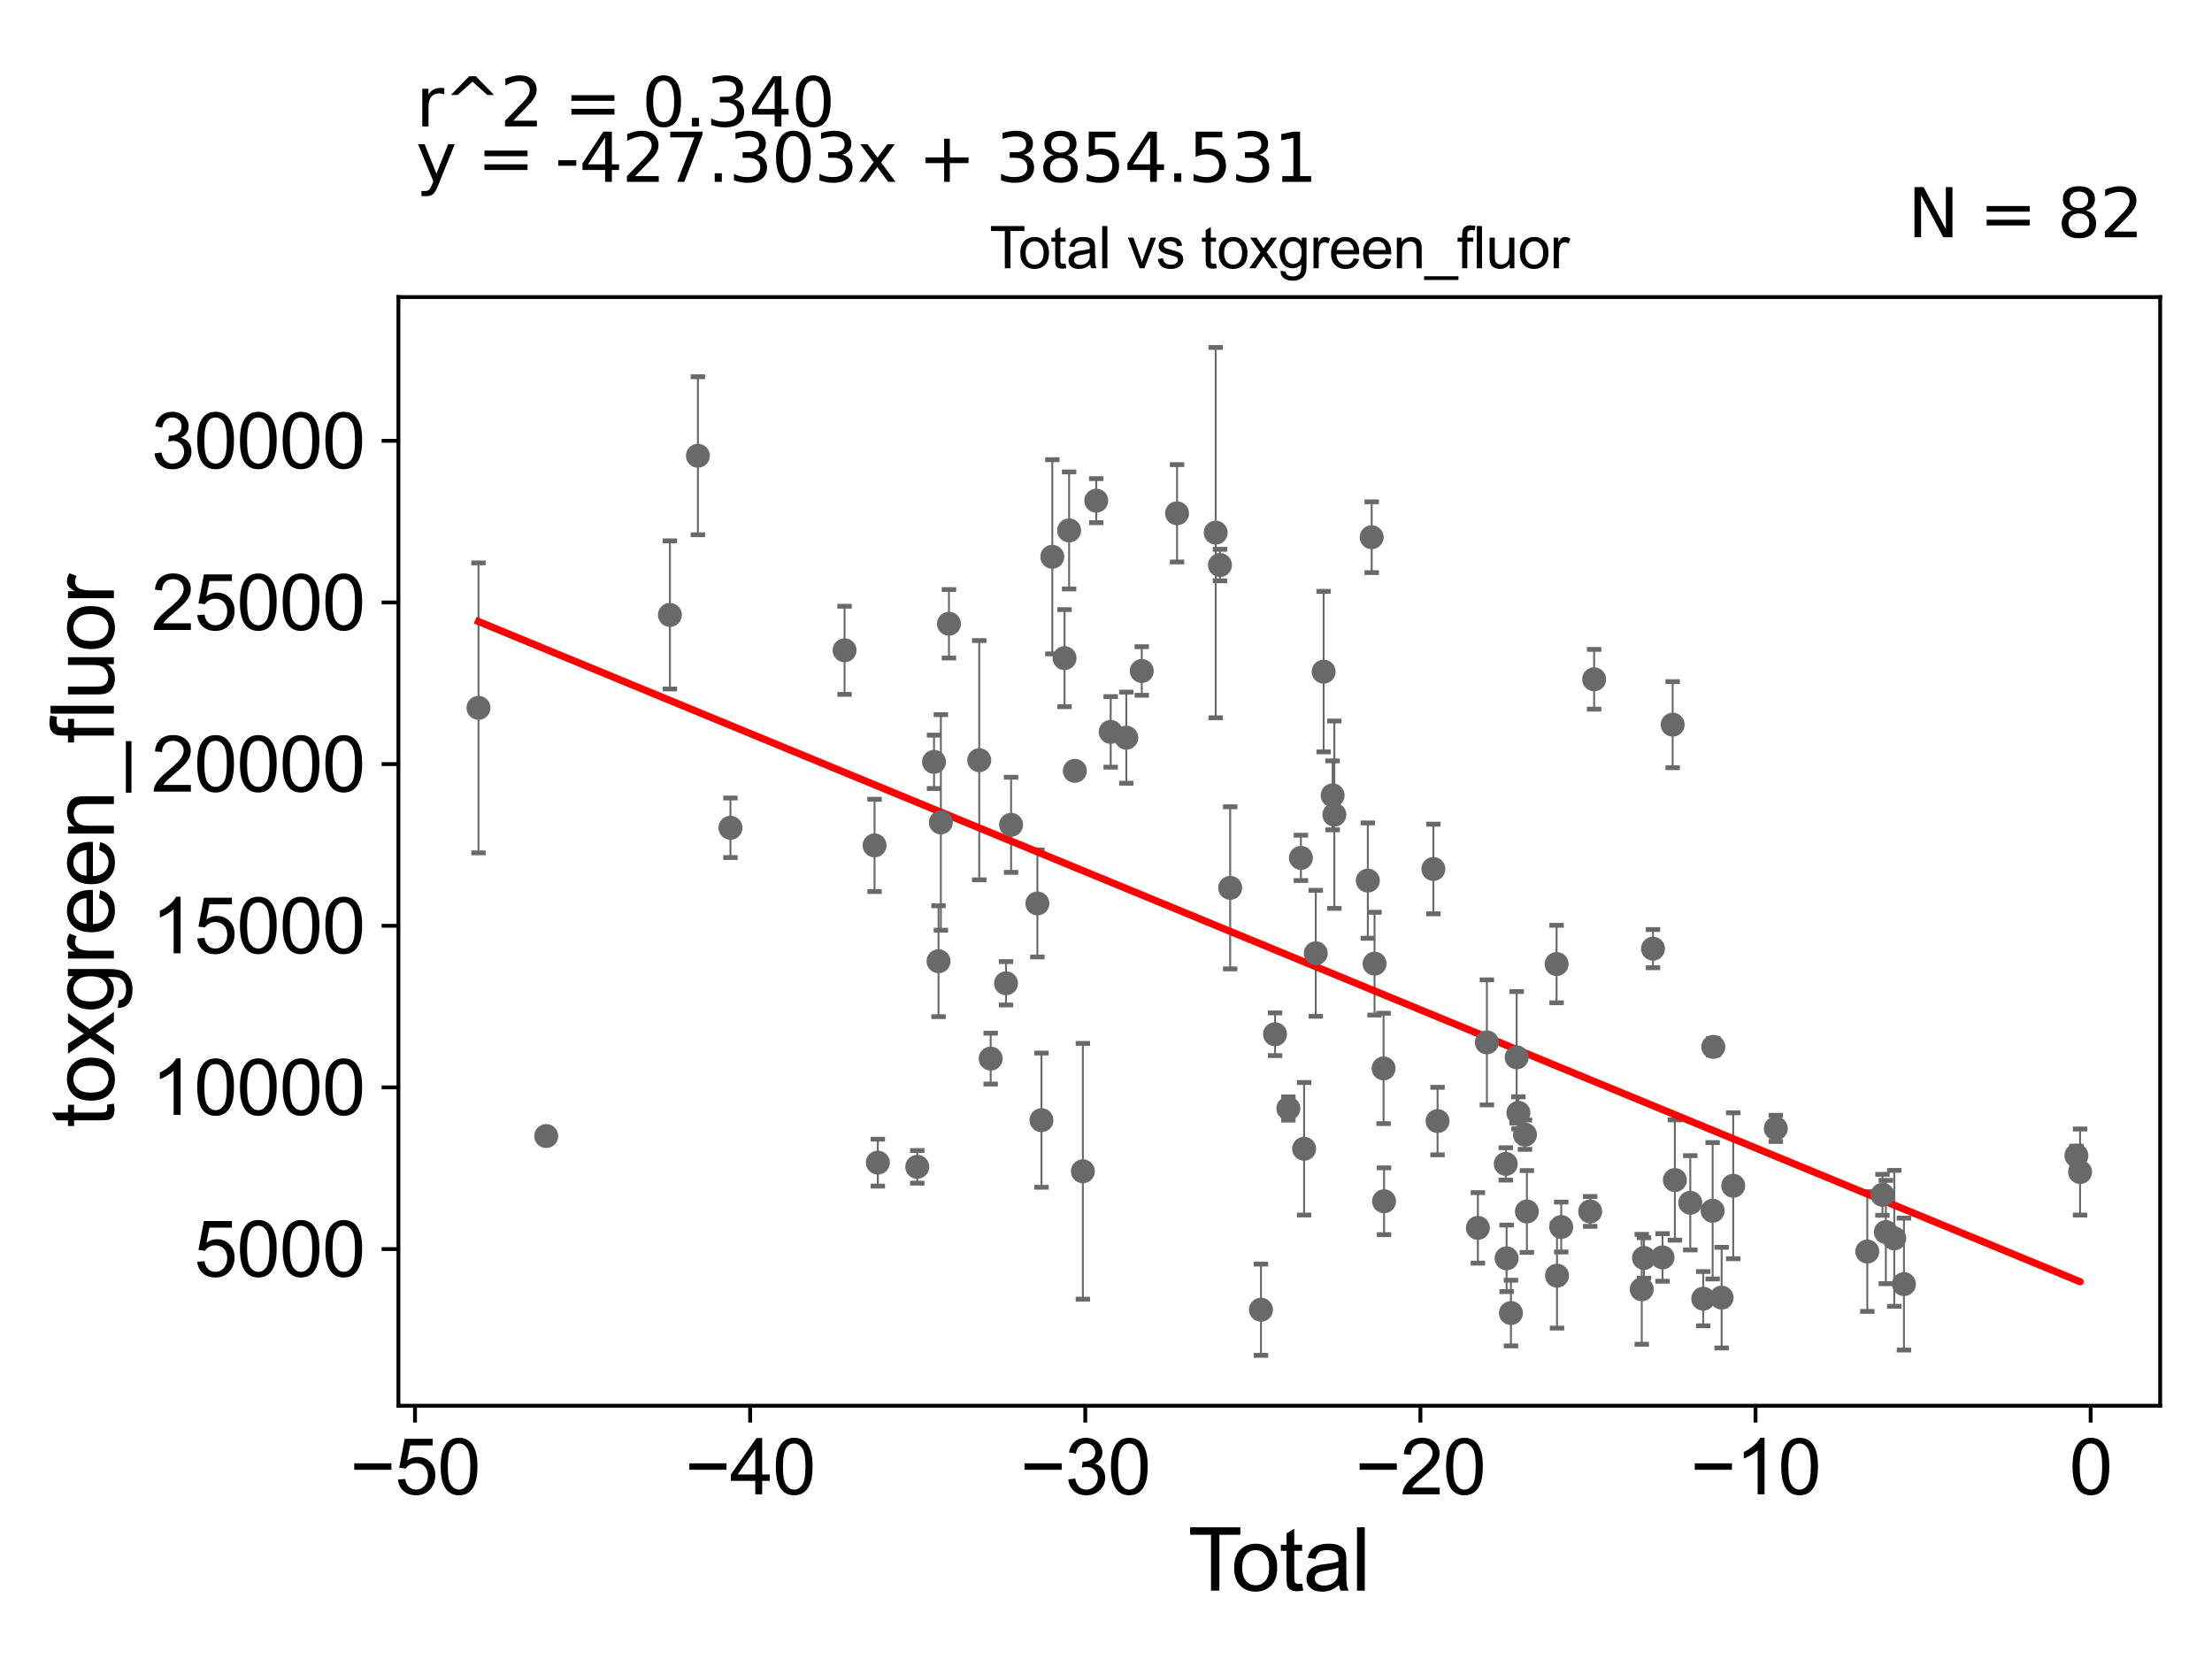 <?xml version="1.0" encoding="utf-8" standalone="no"?>
<!DOCTYPE svg PUBLIC "-//W3C//DTD SVG 1.1//EN"
  "http://www.w3.org/Graphics/SVG/1.1/DTD/svg11.dtd">
<svg xmlns:xlink="http://www.w3.org/1999/xlink" width="460.8pt" height="345.6pt" viewBox="0 0 460.8 345.6" xmlns="http://www.w3.org/2000/svg" version="1.1">
 <defs>
  <style type="text/css">*{stroke-linejoin: round; stroke-linecap: butt}</style>
 </defs>
 <g id="figure_1">
  <g id="patch_1">
   <path d="M 0 345.6 
L 460.8 345.6 
L 460.8 0 
L 0 0 
z
" style="fill: #ffffff"/>
  </g>
  <g id="axes_1">
   <g id="patch_2">
    <path d="M 83 292.84 
L 450 292.84 
L 450 61.886 
L 83 61.886 
z
" style="fill: #ffffff"/>
   </g>
   <g id="PathCollection_1">
    <defs>
     <path id="m42427c8c61" d="M 0 1.118 
C 0.297 1.118 0.581 1 0.791 0.791 
C 1 0.581 1.118 0.297 1.118 0 
C 1.118 -0.297 1 -0.581 0.791 -0.791 
C 0.581 -1 0.297 -1.118 0 -1.118 
C -0.297 -1.118 -0.581 -1 -0.791 -0.791 
C -1 -0.581 -1.118 -0.297 -1.118 0 
C -1.118 0.297 -1 0.581 -0.791 0.791 
C -0.581 1 -0.297 1.118 0 1.118 
z
" style="stroke: #696969"/>
    </defs>
    <g clip-path="url(#pcf33fe18be)">
     <use xlink:href="#m42427c8c61" x="99.682" y="147.46" style="fill: #696969; stroke: #696969"/>
     <use xlink:href="#m42427c8c61" x="325.232" y="255.611" style="fill: #696969; stroke: #696969"/>
     <use xlink:href="#m42427c8c61" x="324.356" y="265.739" style="fill: #696969; stroke: #696969"/>
     <use xlink:href="#m42427c8c61" x="324.267" y="200.83" style="fill: #696969; stroke: #696969"/>
     <use xlink:href="#m42427c8c61" x="318.079" y="252.376" style="fill: #696969; stroke: #696969"/>
     <use xlink:href="#m42427c8c61" x="315.946" y="220.264" style="fill: #696969; stroke: #696969"/>
     <use xlink:href="#m42427c8c61" x="314.755" y="273.533" style="fill: #696969; stroke: #696969"/>
     <use xlink:href="#m42427c8c61" x="313.854" y="262.137" style="fill: #696969; stroke: #696969"/>
     <use xlink:href="#m42427c8c61" x="331.266" y="252.363" style="fill: #696969; stroke: #696969"/>
     <use xlink:href="#m42427c8c61" x="313.681" y="242.466" style="fill: #696969; stroke: #696969"/>
     <use xlink:href="#m42427c8c61" x="307.873" y="255.789" style="fill: #696969; stroke: #696969"/>
     <use xlink:href="#m42427c8c61" x="299.469" y="233.537" style="fill: #696969; stroke: #696969"/>
     <use xlink:href="#m42427c8c61" x="298.599" y="181.028" style="fill: #696969; stroke: #696969"/>
     <use xlink:href="#m42427c8c61" x="288.322" y="250.242" style="fill: #696969; stroke: #696969"/>
     <use xlink:href="#m42427c8c61" x="288.223" y="222.571" style="fill: #696969; stroke: #696969"/>
     <use xlink:href="#m42427c8c61" x="286.345" y="200.748" style="fill: #696969; stroke: #696969"/>
     <use xlink:href="#m42427c8c61" x="285.747" y="111.913" style="fill: #696969; stroke: #696969"/>
     <use xlink:href="#m42427c8c61" x="309.745" y="217.146" style="fill: #696969; stroke: #696969"/>
     <use xlink:href="#m42427c8c61" x="284.944" y="183.442" style="fill: #696969; stroke: #696969"/>
     <use xlink:href="#m42427c8c61" x="332.085" y="141.507" style="fill: #696969; stroke: #696969"/>
     <use xlink:href="#m42427c8c61" x="342.474" y="262.056" style="fill: #696969; stroke: #696969"/>
     <use xlink:href="#m42427c8c61" x="396.627" y="267.501" style="fill: #696969; stroke: #696969"/>
     <use xlink:href="#m42427c8c61" x="394.608" y="257.972" style="fill: #696969; stroke: #696969"/>
     <use xlink:href="#m42427c8c61" x="392.855" y="256.649" style="fill: #696969; stroke: #696969"/>
     <use xlink:href="#m42427c8c61" x="392.154" y="248.9" style="fill: #696969; stroke: #696969"/>
     <use xlink:href="#m42427c8c61" x="388.992" y="260.717" style="fill: #696969; stroke: #696969"/>
     <use xlink:href="#m42427c8c61" x="369.935" y="235.066" style="fill: #696969; stroke: #696969"/>
     <use xlink:href="#m42427c8c61" x="361.062" y="247.013" style="fill: #696969; stroke: #696969"/>
     <use xlink:href="#m42427c8c61" x="342.007" y="268.586" style="fill: #696969; stroke: #696969"/>
     <use xlink:href="#m42427c8c61" x="358.647" y="270.318" style="fill: #696969; stroke: #696969"/>
     <use xlink:href="#m42427c8c61" x="356.773" y="252.222" style="fill: #696969; stroke: #696969"/>
     <use xlink:href="#m42427c8c61" x="354.814" y="270.539" style="fill: #696969; stroke: #696969"/>
     <use xlink:href="#m42427c8c61" x="352.116" y="250.564" style="fill: #696969; stroke: #696969"/>
     <use xlink:href="#m42427c8c61" x="348.907" y="245.824" style="fill: #696969; stroke: #696969"/>
     <use xlink:href="#m42427c8c61" x="348.448" y="150.959" style="fill: #696969; stroke: #696969"/>
     <use xlink:href="#m42427c8c61" x="346.339" y="261.944" style="fill: #696969; stroke: #696969"/>
     <use xlink:href="#m42427c8c61" x="344.353" y="197.62" style="fill: #696969; stroke: #696969"/>
     <use xlink:href="#m42427c8c61" x="356.915" y="218.078" style="fill: #696969; stroke: #696969"/>
     <use xlink:href="#m42427c8c61" x="432.554" y="240.728" style="fill: #696969; stroke: #696969"/>
     <use xlink:href="#m42427c8c61" x="277.97" y="169.718" style="fill: #696969; stroke: #696969"/>
     <use xlink:href="#m42427c8c61" x="275.739" y="139.914" style="fill: #696969; stroke: #696969"/>
     <use xlink:href="#m42427c8c61" x="277.611" y="165.689" style="fill: #696969; stroke: #696969"/>
     <use xlink:href="#m42427c8c61" x="219.216" y="115.992" style="fill: #696969; stroke: #696969"/>
     <use xlink:href="#m42427c8c61" x="210.628" y="171.817" style="fill: #696969; stroke: #696969"/>
     <use xlink:href="#m42427c8c61" x="209.569" y="204.836" style="fill: #696969; stroke: #696969"/>
     <use xlink:href="#m42427c8c61" x="203.994" y="158.361" style="fill: #696969; stroke: #696969"/>
     <use xlink:href="#m42427c8c61" x="197.686" y="129.941" style="fill: #696969; stroke: #696969"/>
     <use xlink:href="#m42427c8c61" x="222.717" y="110.499" style="fill: #696969; stroke: #696969"/>
     <use xlink:href="#m42427c8c61" x="196" y="171.324" style="fill: #696969; stroke: #696969"/>
     <use xlink:href="#m42427c8c61" x="194.572" y="158.706" style="fill: #696969; stroke: #696969"/>
     <use xlink:href="#m42427c8c61" x="182.187" y="176.115" style="fill: #696969; stroke: #696969"/>
     <use xlink:href="#m42427c8c61" x="175.937" y="135.468" style="fill: #696969; stroke: #696969"/>
     <use xlink:href="#m42427c8c61" x="152.167" y="172.442" style="fill: #696969; stroke: #696969"/>
     <use xlink:href="#m42427c8c61" x="145.385" y="94.941" style="fill: #696969; stroke: #696969"/>
     <use xlink:href="#m42427c8c61" x="139.552" y="128.1" style="fill: #696969; stroke: #696969"/>
     <use xlink:href="#m42427c8c61" x="195.513" y="200.242" style="fill: #696969; stroke: #696969"/>
     <use xlink:href="#m42427c8c61" x="223.913" y="160.583" style="fill: #696969; stroke: #696969"/>
     <use xlink:href="#m42427c8c61" x="221.766" y="137.102" style="fill: #696969; stroke: #696969"/>
     <use xlink:href="#m42427c8c61" x="228.373" y="104.298" style="fill: #696969; stroke: #696969"/>
     <use xlink:href="#m42427c8c61" x="274.099" y="198.585" style="fill: #696969; stroke: #696969"/>
     <use xlink:href="#m42427c8c61" x="271.672" y="239.311" style="fill: #696969; stroke: #696969"/>
     <use xlink:href="#m42427c8c61" x="271.004" y="178.71" style="fill: #696969; stroke: #696969"/>
     <use xlink:href="#m42427c8c61" x="268.386" y="230.919" style="fill: #696969; stroke: #696969"/>
     <use xlink:href="#m42427c8c61" x="265.617" y="215.453" style="fill: #696969; stroke: #696969"/>
     <use xlink:href="#m42427c8c61" x="262.684" y="272.838" style="fill: #696969; stroke: #696969"/>
     <use xlink:href="#m42427c8c61" x="256.267" y="184.958" style="fill: #696969; stroke: #696969"/>
     <use xlink:href="#m42427c8c61" x="225.583" y="244" style="fill: #696969; stroke: #696969"/>
     <use xlink:href="#m42427c8c61" x="253.253" y="110.956" style="fill: #696969; stroke: #696969"/>
     <use xlink:href="#m42427c8c61" x="254.143" y="117.711" style="fill: #696969; stroke: #696969"/>
     <use xlink:href="#m42427c8c61" x="237.852" y="139.775" style="fill: #696969; stroke: #696969"/>
     <use xlink:href="#m42427c8c61" x="234.633" y="153.673" style="fill: #696969; stroke: #696969"/>
     <use xlink:href="#m42427c8c61" x="231.376" y="152.467" style="fill: #696969; stroke: #696969"/>
     <use xlink:href="#m42427c8c61" x="245.202" y="106.932" style="fill: #696969; stroke: #696969"/>
     <use xlink:href="#m42427c8c61" x="433.318" y="244.157" style="fill: #696969; stroke: #696969"/>
    </g>
   </g>
   <g id="PathCollection_2">
    <g clip-path="url(#pcf33fe18be)">
     <use xlink:href="#m42427c8c61" x="206.377" y="220.525" style="fill: #696969; stroke: #696969"/>
     <use xlink:href="#m42427c8c61" x="191.082" y="243.071" style="fill: #696969; stroke: #696969"/>
     <use xlink:href="#m42427c8c61" x="182.868" y="242.198" style="fill: #696969; stroke: #696969"/>
     <use xlink:href="#m42427c8c61" x="216.109" y="188.207" style="fill: #696969; stroke: #696969"/>
     <use xlink:href="#m42427c8c61" x="216.959" y="233.35" style="fill: #696969; stroke: #696969"/>
     <use xlink:href="#m42427c8c61" x="113.791" y="236.662" style="fill: #696969; stroke: #696969"/>
    </g>
   </g>
   <g id="PathCollection_3">
    <g clip-path="url(#pcf33fe18be)">
     <use xlink:href="#m42427c8c61" x="316.312" y="231.821" style="fill: #696969; stroke: #696969"/>
     <use xlink:href="#m42427c8c61" x="317.678" y="236.373" style="fill: #696969; stroke: #696969"/>
    </g>
   </g>
   <g id="matplotlib.axis_1">
    <g id="xtick_1">
     <g id="line2d_1">
      <defs>
       <path id="md3913f7a18" d="M 0 0 
L 0 3.5 
" style="stroke: #000000; stroke-width: 0.8"/>
      </defs>
      <g>
       <use xlink:href="#md3913f7a18" x="86.453" y="292.84" style="stroke: #000000; stroke-width: 0.8"/>
      </g>
     </g>
     <g id="text_1">
      <!-- −50 -->
      <g transform="translate(72.883 311.293)scale(0.16 -0.16)">
       <defs>
        <path id="ArialMT-2212" d="M 3381 1997 
L 356 1997 
L 356 2522 
L 3381 2522 
L 3381 1997 
z
" transform="scale(0.016)"/>
        <path id="ArialMT-35" d="M 266 1200 
L 856 1250 
Q 922 819 1161 601 
Q 1400 384 1738 384 
Q 2144 384 2425 690 
Q 2706 997 2706 1503 
Q 2706 1984 2436 2262 
Q 2166 2541 1728 2541 
Q 1456 2541 1237 2417 
Q 1019 2294 894 2097 
L 366 2166 
L 809 4519 
L 3088 4519 
L 3088 3981 
L 1259 3981 
L 1013 2750 
Q 1425 3038 1878 3038 
Q 2478 3038 2890 2622 
Q 3303 2206 3303 1553 
Q 3303 931 2941 478 
Q 2500 -78 1738 -78 
Q 1113 -78 717 272 
Q 322 622 266 1200 
z
" transform="scale(0.016)"/>
        <path id="ArialMT-30" d="M 266 2259 
Q 266 3072 433 3567 
Q 600 4063 929 4331 
Q 1259 4600 1759 4600 
Q 2128 4600 2406 4451 
Q 2684 4303 2865 4023 
Q 3047 3744 3150 3342 
Q 3253 2941 3253 2259 
Q 3253 1453 3087 958 
Q 2922 463 2592 192 
Q 2263 -78 1759 -78 
Q 1097 -78 719 397 
Q 266 969 266 2259 
z
M 844 2259 
Q 844 1131 1108 757 
Q 1372 384 1759 384 
Q 2147 384 2411 759 
Q 2675 1134 2675 2259 
Q 2675 3391 2411 3762 
Q 2147 4134 1753 4134 
Q 1366 4134 1134 3806 
Q 844 3388 844 2259 
z
" transform="scale(0.016)"/>
       </defs>
       <use xlink:href="#ArialMT-2212"/>
       <use xlink:href="#ArialMT-35" x="58.398"/>
       <use xlink:href="#ArialMT-30" x="114.014"/>
      </g>
     </g>
    </g>
    <g id="xtick_2">
     <g id="line2d_2">
      <g>
       <use xlink:href="#md3913f7a18" x="156.268" y="292.84" style="stroke: #000000; stroke-width: 0.8"/>
      </g>
     </g>
     <g id="text_2">
      <!-- −40 -->
      <g transform="translate(142.698 311.293)scale(0.16 -0.16)">
       <defs>
        <path id="ArialMT-34" d="M 2069 0 
L 2069 1097 
L 81 1097 
L 81 1613 
L 2172 4581 
L 2631 4581 
L 2631 1613 
L 3250 1613 
L 3250 1097 
L 2631 1097 
L 2631 0 
L 2069 0 
z
M 2069 1613 
L 2069 3678 
L 634 1613 
L 2069 1613 
z
" transform="scale(0.016)"/>
       </defs>
       <use xlink:href="#ArialMT-2212"/>
       <use xlink:href="#ArialMT-34" x="58.398"/>
       <use xlink:href="#ArialMT-30" x="114.014"/>
      </g>
     </g>
    </g>
    <g id="xtick_3">
     <g id="line2d_3">
      <g>
       <use xlink:href="#md3913f7a18" x="226.082" y="292.84" style="stroke: #000000; stroke-width: 0.8"/>
      </g>
     </g>
     <g id="text_3">
      <!-- −30 -->
      <g transform="translate(212.512 311.293)scale(0.16 -0.16)">
       <defs>
        <path id="ArialMT-33" d="M 269 1209 
L 831 1284 
Q 928 806 1161 595 
Q 1394 384 1728 384 
Q 2125 384 2398 659 
Q 2672 934 2672 1341 
Q 2672 1728 2419 1979 
Q 2166 2231 1775 2231 
Q 1616 2231 1378 2169 
L 1441 2663 
Q 1497 2656 1531 2656 
Q 1891 2656 2178 2843 
Q 2466 3031 2466 3422 
Q 2466 3731 2256 3934 
Q 2047 4138 1716 4138 
Q 1388 4138 1169 3931 
Q 950 3725 888 3313 
L 325 3413 
Q 428 3978 793 4289 
Q 1159 4600 1703 4600 
Q 2078 4600 2393 4439 
Q 2709 4278 2876 4000 
Q 3044 3722 3044 3409 
Q 3044 3113 2884 2869 
Q 2725 2625 2413 2481 
Q 2819 2388 3044 2092 
Q 3269 1797 3269 1353 
Q 3269 753 2831 336 
Q 2394 -81 1725 -81 
Q 1122 -81 723 278 
Q 325 638 269 1209 
z
" transform="scale(0.016)"/>
       </defs>
       <use xlink:href="#ArialMT-2212"/>
       <use xlink:href="#ArialMT-33" x="58.398"/>
       <use xlink:href="#ArialMT-30" x="114.014"/>
      </g>
     </g>
    </g>
    <g id="xtick_4">
     <g id="line2d_4">
      <g>
       <use xlink:href="#md3913f7a18" x="295.896" y="292.84" style="stroke: #000000; stroke-width: 0.8"/>
      </g>
     </g>
     <g id="text_4">
      <!-- −20 -->
      <g transform="translate(282.326 311.293)scale(0.16 -0.16)">
       <defs>
        <path id="ArialMT-32" d="M 3222 541 
L 3222 0 
L 194 0 
Q 188 203 259 391 
Q 375 700 629 1000 
Q 884 1300 1366 1694 
Q 2113 2306 2375 2664 
Q 2638 3022 2638 3341 
Q 2638 3675 2398 3904 
Q 2159 4134 1775 4134 
Q 1369 4134 1125 3890 
Q 881 3647 878 3216 
L 300 3275 
Q 359 3922 746 4261 
Q 1134 4600 1788 4600 
Q 2447 4600 2831 4234 
Q 3216 3869 3216 3328 
Q 3216 3053 3103 2787 
Q 2991 2522 2730 2228 
Q 2469 1934 1863 1422 
Q 1356 997 1212 845 
Q 1069 694 975 541 
L 3222 541 
z
" transform="scale(0.016)"/>
       </defs>
       <use xlink:href="#ArialMT-2212"/>
       <use xlink:href="#ArialMT-32" x="58.398"/>
       <use xlink:href="#ArialMT-30" x="114.014"/>
      </g>
     </g>
    </g>
    <g id="xtick_5">
     <g id="line2d_5">
      <g>
       <use xlink:href="#md3913f7a18" x="365.71" y="292.84" style="stroke: #000000; stroke-width: 0.8"/>
      </g>
     </g>
     <g id="text_5">
      <!-- −10 -->
      <g transform="translate(352.14 311.293)scale(0.16 -0.16)">
       <defs>
        <path id="ArialMT-31" d="M 2384 0 
L 1822 0 
L 1822 3584 
Q 1619 3391 1289 3197 
Q 959 3003 697 2906 
L 697 3450 
Q 1169 3672 1522 3987 
Q 1875 4303 2022 4600 
L 2384 4600 
L 2384 0 
z
" transform="scale(0.016)"/>
       </defs>
       <use xlink:href="#ArialMT-2212"/>
       <use xlink:href="#ArialMT-31" x="58.398"/>
       <use xlink:href="#ArialMT-30" x="114.014"/>
      </g>
     </g>
    </g>
    <g id="xtick_6">
     <g id="line2d_6">
      <g>
       <use xlink:href="#md3913f7a18" x="435.524" y="292.84" style="stroke: #000000; stroke-width: 0.8"/>
      </g>
     </g>
     <g id="text_6">
      <!-- 0 -->
      <g transform="translate(431.075 311.293)scale(0.16 -0.16)">
       <use xlink:href="#ArialMT-30"/>
      </g>
     </g>
    </g>
    <g id="text_7">
     <!-- Total -->
     <g transform="translate(247.495 331.357)scale(0.18 -0.18)">
      <defs>
       <path id="ArialMT-54" d="M 1659 0 
L 1659 4041 
L 150 4041 
L 150 4581 
L 3781 4581 
L 3781 4041 
L 2266 4041 
L 2266 0 
L 1659 0 
z
" transform="scale(0.016)"/>
       <path id="ArialMT-6f" d="M 213 1659 
Q 213 2581 725 3025 
Q 1153 3394 1769 3394 
Q 2453 3394 2887 2945 
Q 3322 2497 3322 1706 
Q 3322 1066 3130 698 
Q 2938 331 2570 128 
Q 2203 -75 1769 -75 
Q 1072 -75 642 372 
Q 213 819 213 1659 
z
M 791 1659 
Q 791 1022 1069 705 
Q 1347 388 1769 388 
Q 2188 388 2466 706 
Q 2744 1025 2744 1678 
Q 2744 2294 2464 2611 
Q 2184 2928 1769 2928 
Q 1347 2928 1069 2612 
Q 791 2297 791 1659 
z
" transform="scale(0.016)"/>
       <path id="ArialMT-74" d="M 1650 503 
L 1731 6 
Q 1494 -44 1306 -44 
Q 1000 -44 831 53 
Q 663 150 594 308 
Q 525 466 525 972 
L 525 2881 
L 113 2881 
L 113 3319 
L 525 3319 
L 525 4141 
L 1084 4478 
L 1084 3319 
L 1650 3319 
L 1650 2881 
L 1084 2881 
L 1084 941 
Q 1084 700 1114 631 
Q 1144 563 1211 522 
Q 1278 481 1403 481 
Q 1497 481 1650 503 
z
" transform="scale(0.016)"/>
       <path id="ArialMT-61" d="M 2588 409 
Q 2275 144 1986 34 
Q 1697 -75 1366 -75 
Q 819 -75 525 192 
Q 231 459 231 875 
Q 231 1119 342 1320 
Q 453 1522 633 1644 
Q 813 1766 1038 1828 
Q 1203 1872 1538 1913 
Q 2219 1994 2541 2106 
Q 2544 2222 2544 2253 
Q 2544 2597 2384 2738 
Q 2169 2928 1744 2928 
Q 1347 2928 1158 2789 
Q 969 2650 878 2297 
L 328 2372 
Q 403 2725 575 2942 
Q 747 3159 1072 3276 
Q 1397 3394 1825 3394 
Q 2250 3394 2515 3294 
Q 2781 3194 2906 3042 
Q 3031 2891 3081 2659 
Q 3109 2516 3109 2141 
L 3109 1391 
Q 3109 606 3145 398 
Q 3181 191 3288 0 
L 2700 0 
Q 2613 175 2588 409 
z
M 2541 1666 
Q 2234 1541 1622 1453 
Q 1275 1403 1131 1340 
Q 988 1278 909 1158 
Q 831 1038 831 891 
Q 831 666 1001 516 
Q 1172 366 1500 366 
Q 1825 366 2078 508 
Q 2331 650 2450 897 
Q 2541 1088 2541 1459 
L 2541 1666 
z
" transform="scale(0.016)"/>
       <path id="ArialMT-6c" d="M 409 0 
L 409 4581 
L 972 4581 
L 972 0 
L 409 0 
z
" transform="scale(0.016)"/>
      </defs>
      <use xlink:href="#ArialMT-54"/>
      <use xlink:href="#ArialMT-6f" x="49.959"/>
      <use xlink:href="#ArialMT-74" x="105.574"/>
      <use xlink:href="#ArialMT-61" x="133.357"/>
      <use xlink:href="#ArialMT-6c" x="188.973"/>
     </g>
    </g>
   </g>
   <g id="matplotlib.axis_2">
    <g id="ytick_1">
     <g id="line2d_7">
      <defs>
       <path id="ma37ffb9d3d" d="M 0 0 
L -3.5 0 
" style="stroke: #000000; stroke-width: 0.8"/>
      </defs>
      <g>
       <use xlink:href="#ma37ffb9d3d" x="83" y="260.203" style="stroke: #000000; stroke-width: 0.8"/>
      </g>
     </g>
     <g id="text_8">
      <!-- 5000 -->
      <g transform="translate(40.41 265.929)scale(0.16 -0.16)">
       <use xlink:href="#ArialMT-35"/>
       <use xlink:href="#ArialMT-30" x="55.615"/>
       <use xlink:href="#ArialMT-30" x="111.23"/>
       <use xlink:href="#ArialMT-30" x="166.846"/>
      </g>
     </g>
    </g>
    <g id="ytick_2">
     <g id="line2d_8">
      <g>
       <use xlink:href="#ma37ffb9d3d" x="83" y="226.528" style="stroke: #000000; stroke-width: 0.8"/>
      </g>
     </g>
     <g id="text_9">
      <!-- 10000 -->
      <g transform="translate(31.512 232.255)scale(0.16 -0.16)">
       <use xlink:href="#ArialMT-31"/>
       <use xlink:href="#ArialMT-30" x="55.615"/>
       <use xlink:href="#ArialMT-30" x="111.23"/>
       <use xlink:href="#ArialMT-30" x="166.846"/>
       <use xlink:href="#ArialMT-30" x="222.461"/>
      </g>
     </g>
    </g>
    <g id="ytick_3">
     <g id="line2d_9">
      <g>
       <use xlink:href="#ma37ffb9d3d" x="83" y="192.853" style="stroke: #000000; stroke-width: 0.8"/>
      </g>
     </g>
     <g id="text_10">
      <!-- 15000 -->
      <g transform="translate(31.512 198.58)scale(0.16 -0.16)">
       <use xlink:href="#ArialMT-31"/>
       <use xlink:href="#ArialMT-35" x="55.615"/>
       <use xlink:href="#ArialMT-30" x="111.23"/>
       <use xlink:href="#ArialMT-30" x="166.846"/>
       <use xlink:href="#ArialMT-30" x="222.461"/>
      </g>
     </g>
    </g>
    <g id="ytick_4">
     <g id="line2d_10">
      <g>
       <use xlink:href="#ma37ffb9d3d" x="83" y="159.179" style="stroke: #000000; stroke-width: 0.8"/>
      </g>
     </g>
     <g id="text_11">
      <!-- 20000 -->
      <g transform="translate(31.512 164.905)scale(0.16 -0.16)">
       <use xlink:href="#ArialMT-32"/>
       <use xlink:href="#ArialMT-30" x="55.615"/>
       <use xlink:href="#ArialMT-30" x="111.23"/>
       <use xlink:href="#ArialMT-30" x="166.846"/>
       <use xlink:href="#ArialMT-30" x="222.461"/>
      </g>
     </g>
    </g>
    <g id="ytick_5">
     <g id="line2d_11">
      <g>
       <use xlink:href="#ma37ffb9d3d" x="83" y="125.504" style="stroke: #000000; stroke-width: 0.8"/>
      </g>
     </g>
     <g id="text_12">
      <!-- 25000 -->
      <g transform="translate(31.512 131.23)scale(0.16 -0.16)">
       <use xlink:href="#ArialMT-32"/>
       <use xlink:href="#ArialMT-35" x="55.615"/>
       <use xlink:href="#ArialMT-30" x="111.23"/>
       <use xlink:href="#ArialMT-30" x="166.846"/>
       <use xlink:href="#ArialMT-30" x="222.461"/>
      </g>
     </g>
    </g>
    <g id="ytick_6">
     <g id="line2d_12">
      <g>
       <use xlink:href="#ma37ffb9d3d" x="83" y="91.829" style="stroke: #000000; stroke-width: 0.8"/>
      </g>
     </g>
     <g id="text_13">
      <!-- 30000 -->
      <g transform="translate(31.512 97.555)scale(0.16 -0.16)">
       <use xlink:href="#ArialMT-33"/>
       <use xlink:href="#ArialMT-30" x="55.615"/>
       <use xlink:href="#ArialMT-30" x="111.23"/>
       <use xlink:href="#ArialMT-30" x="166.846"/>
       <use xlink:href="#ArialMT-30" x="222.461"/>
      </g>
     </g>
    </g>
    <g id="text_14">
     <!-- toxgreen_fluor -->
     <g transform="translate(23.724 234.895)rotate(-90)scale(0.18 -0.18)">
      <defs>
       <path id="ArialMT-78" d="M 47 0 
L 1259 1725 
L 138 3319 
L 841 3319 
L 1350 2541 
Q 1494 2319 1581 2169 
Q 1719 2375 1834 2534 
L 2394 3319 
L 3066 3319 
L 1919 1756 
L 3153 0 
L 2463 0 
L 1781 1031 
L 1600 1309 
L 728 0 
L 47 0 
z
" transform="scale(0.016)"/>
       <path id="ArialMT-67" d="M 319 -275 
L 866 -356 
Q 900 -609 1056 -725 
Q 1266 -881 1628 -881 
Q 2019 -881 2231 -725 
Q 2444 -569 2519 -288 
Q 2563 -116 2559 434 
Q 2191 0 1641 0 
Q 956 0 581 494 
Q 206 988 206 1678 
Q 206 2153 378 2554 
Q 550 2956 876 3175 
Q 1203 3394 1644 3394 
Q 2231 3394 2613 2919 
L 2613 3319 
L 3131 3319 
L 3131 450 
Q 3131 -325 2973 -648 
Q 2816 -972 2473 -1159 
Q 2131 -1347 1631 -1347 
Q 1038 -1347 672 -1080 
Q 306 -813 319 -275 
z
M 784 1719 
Q 784 1066 1043 766 
Q 1303 466 1694 466 
Q 2081 466 2343 764 
Q 2606 1063 2606 1700 
Q 2606 2309 2336 2618 
Q 2066 2928 1684 2928 
Q 1309 2928 1046 2623 
Q 784 2319 784 1719 
z
" transform="scale(0.016)"/>
       <path id="ArialMT-72" d="M 416 0 
L 416 3319 
L 922 3319 
L 922 2816 
Q 1116 3169 1280 3281 
Q 1444 3394 1641 3394 
Q 1925 3394 2219 3213 
L 2025 2691 
Q 1819 2813 1613 2813 
Q 1428 2813 1281 2702 
Q 1134 2591 1072 2394 
Q 978 2094 978 1738 
L 978 0 
L 416 0 
z
" transform="scale(0.016)"/>
       <path id="ArialMT-65" d="M 2694 1069 
L 3275 997 
Q 3138 488 2766 206 
Q 2394 -75 1816 -75 
Q 1088 -75 661 373 
Q 234 822 234 1631 
Q 234 2469 665 2931 
Q 1097 3394 1784 3394 
Q 2450 3394 2872 2941 
Q 3294 2488 3294 1666 
Q 3294 1616 3291 1516 
L 816 1516 
Q 847 969 1125 678 
Q 1403 388 1819 388 
Q 2128 388 2347 550 
Q 2566 713 2694 1069 
z
M 847 1978 
L 2700 1978 
Q 2663 2397 2488 2606 
Q 2219 2931 1791 2931 
Q 1403 2931 1139 2672 
Q 875 2413 847 1978 
z
" transform="scale(0.016)"/>
       <path id="ArialMT-6e" d="M 422 0 
L 422 3319 
L 928 3319 
L 928 2847 
Q 1294 3394 1984 3394 
Q 2284 3394 2536 3286 
Q 2788 3178 2913 3003 
Q 3038 2828 3088 2588 
Q 3119 2431 3119 2041 
L 3119 0 
L 2556 0 
L 2556 2019 
Q 2556 2363 2490 2533 
Q 2425 2703 2258 2804 
Q 2091 2906 1866 2906 
Q 1506 2906 1245 2678 
Q 984 2450 984 1813 
L 984 0 
L 422 0 
z
" transform="scale(0.016)"/>
       <path id="ArialMT-5f" d="M -97 -1272 
L -97 -866 
L 3631 -866 
L 3631 -1272 
L -97 -1272 
z
" transform="scale(0.016)"/>
       <path id="ArialMT-66" d="M 556 0 
L 556 2881 
L 59 2881 
L 59 3319 
L 556 3319 
L 556 3672 
Q 556 4006 616 4169 
Q 697 4388 901 4523 
Q 1106 4659 1475 4659 
Q 1713 4659 2000 4603 
L 1916 4113 
Q 1741 4144 1584 4144 
Q 1328 4144 1222 4034 
Q 1116 3925 1116 3625 
L 1116 3319 
L 1763 3319 
L 1763 2881 
L 1116 2881 
L 1116 0 
L 556 0 
z
" transform="scale(0.016)"/>
       <path id="ArialMT-75" d="M 2597 0 
L 2597 488 
Q 2209 -75 1544 -75 
Q 1250 -75 995 37 
Q 741 150 617 320 
Q 494 491 444 738 
Q 409 903 409 1263 
L 409 3319 
L 972 3319 
L 972 1478 
Q 972 1038 1006 884 
Q 1059 663 1231 536 
Q 1403 409 1656 409 
Q 1909 409 2131 539 
Q 2353 669 2445 892 
Q 2538 1116 2538 1541 
L 2538 3319 
L 3100 3319 
L 3100 0 
L 2597 0 
z
" transform="scale(0.016)"/>
      </defs>
      <use xlink:href="#ArialMT-74"/>
      <use xlink:href="#ArialMT-6f" x="27.783"/>
      <use xlink:href="#ArialMT-78" x="83.398"/>
      <use xlink:href="#ArialMT-67" x="133.398"/>
      <use xlink:href="#ArialMT-72" x="189.014"/>
      <use xlink:href="#ArialMT-65" x="222.314"/>
      <use xlink:href="#ArialMT-65" x="277.93"/>
      <use xlink:href="#ArialMT-6e" x="333.545"/>
      <use xlink:href="#ArialMT-5f" x="389.16"/>
      <use xlink:href="#ArialMT-66" x="444.775"/>
      <use xlink:href="#ArialMT-6c" x="472.559"/>
      <use xlink:href="#ArialMT-75" x="494.775"/>
      <use xlink:href="#ArialMT-6f" x="550.391"/>
      <use xlink:href="#ArialMT-72" x="606.006"/>
     </g>
    </g>
   </g>
   <g id="LineCollection_1">
    <path d="M 99.682 177.665 
L 99.682 117.255 
" clip-path="url(#pcf33fe18be)" style="fill: none; stroke: #696969; stroke-width: 0.4"/>
    <path d="M 325.232 260.813 
L 325.232 250.41 
" clip-path="url(#pcf33fe18be)" style="fill: none; stroke: #696969; stroke-width: 0.4"/>
    <path d="M 324.356 276.671 
L 324.356 254.807 
" clip-path="url(#pcf33fe18be)" style="fill: none; stroke: #696969; stroke-width: 0.4"/>
    <path d="M 324.267 208.901 
L 324.267 192.759 
" clip-path="url(#pcf33fe18be)" style="fill: none; stroke: #696969; stroke-width: 0.4"/>
    <path d="M 318.079 260.903 
L 318.079 243.85 
" clip-path="url(#pcf33fe18be)" style="fill: none; stroke: #696969; stroke-width: 0.4"/>
    <path d="M 315.946 233.973 
L 315.946 206.555 
" clip-path="url(#pcf33fe18be)" style="fill: none; stroke: #696969; stroke-width: 0.4"/>
    <path d="M 314.755 280.377 
L 314.755 266.69 
" clip-path="url(#pcf33fe18be)" style="fill: none; stroke: #696969; stroke-width: 0.4"/>
    <path d="M 313.854 269.066 
L 313.854 255.207 
" clip-path="url(#pcf33fe18be)" style="fill: none; stroke: #696969; stroke-width: 0.4"/>
    <path d="M 331.266 255.474 
L 331.266 249.252 
" clip-path="url(#pcf33fe18be)" style="fill: none; stroke: #696969; stroke-width: 0.4"/>
    <path d="M 313.681 245.839 
L 313.681 239.094 
" clip-path="url(#pcf33fe18be)" style="fill: none; stroke: #696969; stroke-width: 0.4"/>
    <path d="M 307.873 263.137 
L 307.873 248.441 
" clip-path="url(#pcf33fe18be)" style="fill: none; stroke: #696969; stroke-width: 0.4"/>
    <path d="M 299.469 240.57 
L 299.469 226.504 
" clip-path="url(#pcf33fe18be)" style="fill: none; stroke: #696969; stroke-width: 0.4"/>
    <path d="M 298.599 190.367 
L 298.599 171.689 
" clip-path="url(#pcf33fe18be)" style="fill: none; stroke: #696969; stroke-width: 0.4"/>
    <path d="M 288.322 257.2 
L 288.322 243.284 
" clip-path="url(#pcf33fe18be)" style="fill: none; stroke: #696969; stroke-width: 0.4"/>
    <path d="M 288.223 234.065 
L 288.223 211.077 
" clip-path="url(#pcf33fe18be)" style="fill: none; stroke: #696969; stroke-width: 0.4"/>
    <path d="M 286.345 211.457 
L 286.345 190.038 
" clip-path="url(#pcf33fe18be)" style="fill: none; stroke: #696969; stroke-width: 0.4"/>
    <path d="M 285.747 119.288 
L 285.747 104.538 
" clip-path="url(#pcf33fe18be)" style="fill: none; stroke: #696969; stroke-width: 0.4"/>
    <path d="M 309.745 230.169 
L 309.745 204.122 
" clip-path="url(#pcf33fe18be)" style="fill: none; stroke: #696969; stroke-width: 0.4"/>
    <path d="M 284.944 195.453 
L 284.944 171.43 
" clip-path="url(#pcf33fe18be)" style="fill: none; stroke: #696969; stroke-width: 0.4"/>
    <path d="M 332.085 147.728 
L 332.085 135.287 
" clip-path="url(#pcf33fe18be)" style="fill: none; stroke: #696969; stroke-width: 0.4"/>
    <path d="M 342.474 266.264 
L 342.474 257.848 
" clip-path="url(#pcf33fe18be)" style="fill: none; stroke: #696969; stroke-width: 0.4"/>
    <path d="M 396.627 281.242 
L 396.627 253.76 
" clip-path="url(#pcf33fe18be)" style="fill: none; stroke: #696969; stroke-width: 0.4"/>
    <path d="M 394.608 272.127 
L 394.608 243.816 
" clip-path="url(#pcf33fe18be)" style="fill: none; stroke: #696969; stroke-width: 0.4"/>
    <path d="M 392.855 267.41 
L 392.855 245.889 
" clip-path="url(#pcf33fe18be)" style="fill: none; stroke: #696969; stroke-width: 0.4"/>
    <path d="M 392.154 253.162 
L 392.154 244.639 
" clip-path="url(#pcf33fe18be)" style="fill: none; stroke: #696969; stroke-width: 0.4"/>
    <path d="M 388.992 273.196 
L 388.992 248.239 
" clip-path="url(#pcf33fe18be)" style="fill: none; stroke: #696969; stroke-width: 0.4"/>
    <path d="M 369.935 237.791 
L 369.935 232.342 
" clip-path="url(#pcf33fe18be)" style="fill: none; stroke: #696969; stroke-width: 0.4"/>
    <path d="M 361.062 262.214 
L 361.062 231.811 
" clip-path="url(#pcf33fe18be)" style="fill: none; stroke: #696969; stroke-width: 0.4"/>
    <path d="M 342.007 280.033 
L 342.007 257.138 
" clip-path="url(#pcf33fe18be)" style="fill: none; stroke: #696969; stroke-width: 0.4"/>
    <path d="M 358.647 280.805 
L 358.647 259.832 
" clip-path="url(#pcf33fe18be)" style="fill: none; stroke: #696969; stroke-width: 0.4"/>
    <path d="M 356.773 266.429 
L 356.773 238.014 
" clip-path="url(#pcf33fe18be)" style="fill: none; stroke: #696969; stroke-width: 0.4"/>
    <path d="M 354.814 276.195 
L 354.814 264.883 
" clip-path="url(#pcf33fe18be)" style="fill: none; stroke: #696969; stroke-width: 0.4"/>
    <path d="M 352.116 260.384 
L 352.116 240.745 
" clip-path="url(#pcf33fe18be)" style="fill: none; stroke: #696969; stroke-width: 0.4"/>
    <path d="M 348.907 258.356 
L 348.907 233.291 
" clip-path="url(#pcf33fe18be)" style="fill: none; stroke: #696969; stroke-width: 0.4"/>
    <path d="M 348.448 159.921 
L 348.448 141.997 
" clip-path="url(#pcf33fe18be)" style="fill: none; stroke: #696969; stroke-width: 0.4"/>
    <path d="M 346.339 266.898 
L 346.339 256.991 
" clip-path="url(#pcf33fe18be)" style="fill: none; stroke: #696969; stroke-width: 0.4"/>
    <path d="M 344.353 201.596 
L 344.353 193.644 
" clip-path="url(#pcf33fe18be)" style="fill: none; stroke: #696969; stroke-width: 0.4"/>
    <path d="M 356.915 219.814 
L 356.915 216.342 
" clip-path="url(#pcf33fe18be)" style="fill: none; stroke: #696969; stroke-width: 0.4"/>
    <path d="M 432.554 242.678 
L 432.554 238.778 
" clip-path="url(#pcf33fe18be)" style="fill: none; stroke: #696969; stroke-width: 0.4"/>
    <path d="M 277.97 189.232 
L 277.97 150.203 
" clip-path="url(#pcf33fe18be)" style="fill: none; stroke: #696969; stroke-width: 0.4"/>
    <path d="M 275.739 156.632 
L 275.739 123.196 
" clip-path="url(#pcf33fe18be)" style="fill: none; stroke: #696969; stroke-width: 0.4"/>
    <path d="M 277.611 172.866 
L 277.611 158.512 
" clip-path="url(#pcf33fe18be)" style="fill: none; stroke: #696969; stroke-width: 0.4"/>
    <path d="M 219.216 136.222 
L 219.216 95.762 
" clip-path="url(#pcf33fe18be)" style="fill: none; stroke: #696969; stroke-width: 0.4"/>
    <path d="M 210.628 181.726 
L 210.628 161.909 
" clip-path="url(#pcf33fe18be)" style="fill: none; stroke: #696969; stroke-width: 0.4"/>
    <path d="M 209.569 209.354 
L 209.569 200.319 
" clip-path="url(#pcf33fe18be)" style="fill: none; stroke: #696969; stroke-width: 0.4"/>
    <path d="M 203.994 183.283 
L 203.994 133.44 
" clip-path="url(#pcf33fe18be)" style="fill: none; stroke: #696969; stroke-width: 0.4"/>
    <path d="M 197.686 137.071 
L 197.686 122.811 
" clip-path="url(#pcf33fe18be)" style="fill: none; stroke: #696969; stroke-width: 0.4"/>
    <path d="M 222.717 122.688 
L 222.717 98.309 
" clip-path="url(#pcf33fe18be)" style="fill: none; stroke: #696969; stroke-width: 0.4"/>
    <path d="M 196 193.775 
L 196 148.872 
" clip-path="url(#pcf33fe18be)" style="fill: none; stroke: #696969; stroke-width: 0.4"/>
    <path d="M 194.572 164.265 
L 194.572 153.147 
" clip-path="url(#pcf33fe18be)" style="fill: none; stroke: #696969; stroke-width: 0.4"/>
    <path d="M 182.187 185.73 
L 182.187 166.499 
" clip-path="url(#pcf33fe18be)" style="fill: none; stroke: #696969; stroke-width: 0.4"/>
    <path d="M 175.937 144.649 
L 175.937 126.287 
" clip-path="url(#pcf33fe18be)" style="fill: none; stroke: #696969; stroke-width: 0.4"/>
    <path d="M 152.167 178.643 
L 152.167 166.241 
" clip-path="url(#pcf33fe18be)" style="fill: none; stroke: #696969; stroke-width: 0.4"/>
    <path d="M 145.385 111.398 
L 145.385 78.484 
" clip-path="url(#pcf33fe18be)" style="fill: none; stroke: #696969; stroke-width: 0.4"/>
    <path d="M 139.552 143.531 
L 139.552 112.668 
" clip-path="url(#pcf33fe18be)" style="fill: none; stroke: #696969; stroke-width: 0.4"/>
    <path d="M 195.513 211.792 
L 195.513 188.691 
" clip-path="url(#pcf33fe18be)" style="fill: none; stroke: #696969; stroke-width: 0.4"/>
    <path d="M 223.913 161.043 
L 223.913 160.123 
" clip-path="url(#pcf33fe18be)" style="fill: none; stroke: #696969; stroke-width: 0.4"/>
    <path d="M 221.766 147.215 
L 221.766 126.989 
" clip-path="url(#pcf33fe18be)" style="fill: none; stroke: #696969; stroke-width: 0.4"/>
    <path d="M 228.373 108.884 
L 228.373 99.711 
" clip-path="url(#pcf33fe18be)" style="fill: none; stroke: #696969; stroke-width: 0.4"/>
    <path d="M 274.099 211.703 
L 274.099 185.468 
" clip-path="url(#pcf33fe18be)" style="fill: none; stroke: #696969; stroke-width: 0.4"/>
    <path d="M 271.672 253.111 
L 271.672 225.511 
" clip-path="url(#pcf33fe18be)" style="fill: none; stroke: #696969; stroke-width: 0.4"/>
    <path d="M 271.004 183.428 
L 271.004 173.992 
" clip-path="url(#pcf33fe18be)" style="fill: none; stroke: #696969; stroke-width: 0.4"/>
    <path d="M 268.386 233.339 
L 268.386 228.498 
" clip-path="url(#pcf33fe18be)" style="fill: none; stroke: #696969; stroke-width: 0.4"/>
    <path d="M 265.617 219.9 
L 265.617 211.007 
" clip-path="url(#pcf33fe18be)" style="fill: none; stroke: #696969; stroke-width: 0.4"/>
    <path d="M 262.684 282.342 
L 262.684 263.333 
" clip-path="url(#pcf33fe18be)" style="fill: none; stroke: #696969; stroke-width: 0.4"/>
    <path d="M 256.267 201.844 
L 256.267 168.071 
" clip-path="url(#pcf33fe18be)" style="fill: none; stroke: #696969; stroke-width: 0.4"/>
    <path d="M 225.583 270.64 
L 225.583 217.36 
" clip-path="url(#pcf33fe18be)" style="fill: none; stroke: #696969; stroke-width: 0.4"/>
    <path d="M 253.253 149.528 
L 253.253 72.384 
" clip-path="url(#pcf33fe18be)" style="fill: none; stroke: #696969; stroke-width: 0.4"/>
    <path d="M 254.143 120.995 
L 254.143 114.426 
" clip-path="url(#pcf33fe18be)" style="fill: none; stroke: #696969; stroke-width: 0.4"/>
    <path d="M 237.852 144.829 
L 237.852 134.721 
" clip-path="url(#pcf33fe18be)" style="fill: none; stroke: #696969; stroke-width: 0.4"/>
    <path d="M 234.633 163.161 
L 234.633 144.185 
" clip-path="url(#pcf33fe18be)" style="fill: none; stroke: #696969; stroke-width: 0.4"/>
    <path d="M 231.376 159.815 
L 231.376 145.119 
" clip-path="url(#pcf33fe18be)" style="fill: none; stroke: #696969; stroke-width: 0.4"/>
    <path d="M 245.202 117.07 
L 245.202 96.794 
" clip-path="url(#pcf33fe18be)" style="fill: none; stroke: #696969; stroke-width: 0.4"/>
    <path d="M 433.318 253.12 
L 433.318 235.194 
" clip-path="url(#pcf33fe18be)" style="fill: none; stroke: #696969; stroke-width: 0.4"/>
   </g>
   <g id="line2d_13">
    <defs>
     <path id="m7e20d73bed" d="M 1.5 0 
L -1.5 -0 
" style="stroke: #696969"/>
    </defs>
    <g clip-path="url(#pcf33fe18be)">
     <use xlink:href="#m7e20d73bed" x="99.682" y="177.665" style="fill: #696969; stroke: #696969"/>
     <use xlink:href="#m7e20d73bed" x="325.232" y="260.813" style="fill: #696969; stroke: #696969"/>
     <use xlink:href="#m7e20d73bed" x="324.356" y="276.671" style="fill: #696969; stroke: #696969"/>
     <use xlink:href="#m7e20d73bed" x="324.267" y="208.901" style="fill: #696969; stroke: #696969"/>
     <use xlink:href="#m7e20d73bed" x="318.079" y="260.903" style="fill: #696969; stroke: #696969"/>
     <use xlink:href="#m7e20d73bed" x="315.946" y="233.973" style="fill: #696969; stroke: #696969"/>
     <use xlink:href="#m7e20d73bed" x="314.755" y="280.377" style="fill: #696969; stroke: #696969"/>
     <use xlink:href="#m7e20d73bed" x="313.854" y="269.066" style="fill: #696969; stroke: #696969"/>
     <use xlink:href="#m7e20d73bed" x="331.266" y="255.474" style="fill: #696969; stroke: #696969"/>
     <use xlink:href="#m7e20d73bed" x="313.681" y="245.839" style="fill: #696969; stroke: #696969"/>
     <use xlink:href="#m7e20d73bed" x="307.873" y="263.137" style="fill: #696969; stroke: #696969"/>
     <use xlink:href="#m7e20d73bed" x="299.469" y="240.57" style="fill: #696969; stroke: #696969"/>
     <use xlink:href="#m7e20d73bed" x="298.599" y="190.367" style="fill: #696969; stroke: #696969"/>
     <use xlink:href="#m7e20d73bed" x="288.322" y="257.2" style="fill: #696969; stroke: #696969"/>
     <use xlink:href="#m7e20d73bed" x="288.223" y="234.065" style="fill: #696969; stroke: #696969"/>
     <use xlink:href="#m7e20d73bed" x="286.345" y="211.457" style="fill: #696969; stroke: #696969"/>
     <use xlink:href="#m7e20d73bed" x="285.747" y="119.288" style="fill: #696969; stroke: #696969"/>
     <use xlink:href="#m7e20d73bed" x="309.745" y="230.169" style="fill: #696969; stroke: #696969"/>
     <use xlink:href="#m7e20d73bed" x="284.944" y="195.453" style="fill: #696969; stroke: #696969"/>
     <use xlink:href="#m7e20d73bed" x="332.085" y="147.728" style="fill: #696969; stroke: #696969"/>
     <use xlink:href="#m7e20d73bed" x="342.474" y="266.264" style="fill: #696969; stroke: #696969"/>
     <use xlink:href="#m7e20d73bed" x="396.627" y="281.242" style="fill: #696969; stroke: #696969"/>
     <use xlink:href="#m7e20d73bed" x="394.608" y="272.127" style="fill: #696969; stroke: #696969"/>
     <use xlink:href="#m7e20d73bed" x="392.855" y="267.41" style="fill: #696969; stroke: #696969"/>
     <use xlink:href="#m7e20d73bed" x="392.154" y="253.162" style="fill: #696969; stroke: #696969"/>
     <use xlink:href="#m7e20d73bed" x="388.992" y="273.196" style="fill: #696969; stroke: #696969"/>
     <use xlink:href="#m7e20d73bed" x="369.935" y="237.791" style="fill: #696969; stroke: #696969"/>
     <use xlink:href="#m7e20d73bed" x="361.062" y="262.214" style="fill: #696969; stroke: #696969"/>
     <use xlink:href="#m7e20d73bed" x="342.007" y="280.033" style="fill: #696969; stroke: #696969"/>
     <use xlink:href="#m7e20d73bed" x="358.647" y="280.805" style="fill: #696969; stroke: #696969"/>
     <use xlink:href="#m7e20d73bed" x="356.773" y="266.429" style="fill: #696969; stroke: #696969"/>
     <use xlink:href="#m7e20d73bed" x="354.814" y="276.195" style="fill: #696969; stroke: #696969"/>
     <use xlink:href="#m7e20d73bed" x="352.116" y="260.384" style="fill: #696969; stroke: #696969"/>
     <use xlink:href="#m7e20d73bed" x="348.907" y="258.356" style="fill: #696969; stroke: #696969"/>
     <use xlink:href="#m7e20d73bed" x="348.448" y="159.921" style="fill: #696969; stroke: #696969"/>
     <use xlink:href="#m7e20d73bed" x="346.339" y="266.898" style="fill: #696969; stroke: #696969"/>
     <use xlink:href="#m7e20d73bed" x="344.353" y="201.596" style="fill: #696969; stroke: #696969"/>
     <use xlink:href="#m7e20d73bed" x="356.915" y="219.814" style="fill: #696969; stroke: #696969"/>
     <use xlink:href="#m7e20d73bed" x="432.554" y="242.678" style="fill: #696969; stroke: #696969"/>
     <use xlink:href="#m7e20d73bed" x="277.97" y="189.232" style="fill: #696969; stroke: #696969"/>
     <use xlink:href="#m7e20d73bed" x="275.739" y="156.632" style="fill: #696969; stroke: #696969"/>
     <use xlink:href="#m7e20d73bed" x="277.611" y="172.866" style="fill: #696969; stroke: #696969"/>
     <use xlink:href="#m7e20d73bed" x="219.216" y="136.222" style="fill: #696969; stroke: #696969"/>
     <use xlink:href="#m7e20d73bed" x="210.628" y="181.726" style="fill: #696969; stroke: #696969"/>
     <use xlink:href="#m7e20d73bed" x="209.569" y="209.354" style="fill: #696969; stroke: #696969"/>
     <use xlink:href="#m7e20d73bed" x="203.994" y="183.283" style="fill: #696969; stroke: #696969"/>
     <use xlink:href="#m7e20d73bed" x="197.686" y="137.071" style="fill: #696969; stroke: #696969"/>
     <use xlink:href="#m7e20d73bed" x="222.717" y="122.688" style="fill: #696969; stroke: #696969"/>
     <use xlink:href="#m7e20d73bed" x="196" y="193.775" style="fill: #696969; stroke: #696969"/>
     <use xlink:href="#m7e20d73bed" x="194.572" y="164.265" style="fill: #696969; stroke: #696969"/>
     <use xlink:href="#m7e20d73bed" x="182.187" y="185.73" style="fill: #696969; stroke: #696969"/>
     <use xlink:href="#m7e20d73bed" x="175.937" y="144.649" style="fill: #696969; stroke: #696969"/>
     <use xlink:href="#m7e20d73bed" x="152.167" y="178.643" style="fill: #696969; stroke: #696969"/>
     <use xlink:href="#m7e20d73bed" x="145.385" y="111.398" style="fill: #696969; stroke: #696969"/>
     <use xlink:href="#m7e20d73bed" x="139.552" y="143.531" style="fill: #696969; stroke: #696969"/>
     <use xlink:href="#m7e20d73bed" x="195.513" y="211.792" style="fill: #696969; stroke: #696969"/>
     <use xlink:href="#m7e20d73bed" x="223.913" y="161.043" style="fill: #696969; stroke: #696969"/>
     <use xlink:href="#m7e20d73bed" x="221.766" y="147.215" style="fill: #696969; stroke: #696969"/>
     <use xlink:href="#m7e20d73bed" x="228.373" y="108.884" style="fill: #696969; stroke: #696969"/>
     <use xlink:href="#m7e20d73bed" x="274.099" y="211.703" style="fill: #696969; stroke: #696969"/>
     <use xlink:href="#m7e20d73bed" x="271.672" y="253.111" style="fill: #696969; stroke: #696969"/>
     <use xlink:href="#m7e20d73bed" x="271.004" y="183.428" style="fill: #696969; stroke: #696969"/>
     <use xlink:href="#m7e20d73bed" x="268.386" y="233.339" style="fill: #696969; stroke: #696969"/>
     <use xlink:href="#m7e20d73bed" x="265.617" y="219.9" style="fill: #696969; stroke: #696969"/>
     <use xlink:href="#m7e20d73bed" x="262.684" y="282.342" style="fill: #696969; stroke: #696969"/>
     <use xlink:href="#m7e20d73bed" x="256.267" y="201.844" style="fill: #696969; stroke: #696969"/>
     <use xlink:href="#m7e20d73bed" x="225.583" y="270.64" style="fill: #696969; stroke: #696969"/>
     <use xlink:href="#m7e20d73bed" x="253.253" y="149.528" style="fill: #696969; stroke: #696969"/>
     <use xlink:href="#m7e20d73bed" x="254.143" y="120.995" style="fill: #696969; stroke: #696969"/>
     <use xlink:href="#m7e20d73bed" x="237.852" y="144.829" style="fill: #696969; stroke: #696969"/>
     <use xlink:href="#m7e20d73bed" x="234.633" y="163.161" style="fill: #696969; stroke: #696969"/>
     <use xlink:href="#m7e20d73bed" x="231.376" y="159.815" style="fill: #696969; stroke: #696969"/>
     <use xlink:href="#m7e20d73bed" x="245.202" y="117.07" style="fill: #696969; stroke: #696969"/>
     <use xlink:href="#m7e20d73bed" x="433.318" y="253.12" style="fill: #696969; stroke: #696969"/>
    </g>
   </g>
   <g id="line2d_14">
    <g clip-path="url(#pcf33fe18be)">
     <use xlink:href="#m7e20d73bed" x="99.682" y="117.255" style="fill: #696969; stroke: #696969"/>
     <use xlink:href="#m7e20d73bed" x="325.232" y="250.41" style="fill: #696969; stroke: #696969"/>
     <use xlink:href="#m7e20d73bed" x="324.356" y="254.807" style="fill: #696969; stroke: #696969"/>
     <use xlink:href="#m7e20d73bed" x="324.267" y="192.759" style="fill: #696969; stroke: #696969"/>
     <use xlink:href="#m7e20d73bed" x="318.079" y="243.85" style="fill: #696969; stroke: #696969"/>
     <use xlink:href="#m7e20d73bed" x="315.946" y="206.555" style="fill: #696969; stroke: #696969"/>
     <use xlink:href="#m7e20d73bed" x="314.755" y="266.69" style="fill: #696969; stroke: #696969"/>
     <use xlink:href="#m7e20d73bed" x="313.854" y="255.207" style="fill: #696969; stroke: #696969"/>
     <use xlink:href="#m7e20d73bed" x="331.266" y="249.252" style="fill: #696969; stroke: #696969"/>
     <use xlink:href="#m7e20d73bed" x="313.681" y="239.094" style="fill: #696969; stroke: #696969"/>
     <use xlink:href="#m7e20d73bed" x="307.873" y="248.441" style="fill: #696969; stroke: #696969"/>
     <use xlink:href="#m7e20d73bed" x="299.469" y="226.504" style="fill: #696969; stroke: #696969"/>
     <use xlink:href="#m7e20d73bed" x="298.599" y="171.689" style="fill: #696969; stroke: #696969"/>
     <use xlink:href="#m7e20d73bed" x="288.322" y="243.284" style="fill: #696969; stroke: #696969"/>
     <use xlink:href="#m7e20d73bed" x="288.223" y="211.077" style="fill: #696969; stroke: #696969"/>
     <use xlink:href="#m7e20d73bed" x="286.345" y="190.038" style="fill: #696969; stroke: #696969"/>
     <use xlink:href="#m7e20d73bed" x="285.747" y="104.538" style="fill: #696969; stroke: #696969"/>
     <use xlink:href="#m7e20d73bed" x="309.745" y="204.122" style="fill: #696969; stroke: #696969"/>
     <use xlink:href="#m7e20d73bed" x="284.944" y="171.43" style="fill: #696969; stroke: #696969"/>
     <use xlink:href="#m7e20d73bed" x="332.085" y="135.287" style="fill: #696969; stroke: #696969"/>
     <use xlink:href="#m7e20d73bed" x="342.474" y="257.848" style="fill: #696969; stroke: #696969"/>
     <use xlink:href="#m7e20d73bed" x="396.627" y="253.76" style="fill: #696969; stroke: #696969"/>
     <use xlink:href="#m7e20d73bed" x="394.608" y="243.816" style="fill: #696969; stroke: #696969"/>
     <use xlink:href="#m7e20d73bed" x="392.855" y="245.889" style="fill: #696969; stroke: #696969"/>
     <use xlink:href="#m7e20d73bed" x="392.154" y="244.639" style="fill: #696969; stroke: #696969"/>
     <use xlink:href="#m7e20d73bed" x="388.992" y="248.239" style="fill: #696969; stroke: #696969"/>
     <use xlink:href="#m7e20d73bed" x="369.935" y="232.342" style="fill: #696969; stroke: #696969"/>
     <use xlink:href="#m7e20d73bed" x="361.062" y="231.811" style="fill: #696969; stroke: #696969"/>
     <use xlink:href="#m7e20d73bed" x="342.007" y="257.138" style="fill: #696969; stroke: #696969"/>
     <use xlink:href="#m7e20d73bed" x="358.647" y="259.832" style="fill: #696969; stroke: #696969"/>
     <use xlink:href="#m7e20d73bed" x="356.773" y="238.014" style="fill: #696969; stroke: #696969"/>
     <use xlink:href="#m7e20d73bed" x="354.814" y="264.883" style="fill: #696969; stroke: #696969"/>
     <use xlink:href="#m7e20d73bed" x="352.116" y="240.745" style="fill: #696969; stroke: #696969"/>
     <use xlink:href="#m7e20d73bed" x="348.907" y="233.291" style="fill: #696969; stroke: #696969"/>
     <use xlink:href="#m7e20d73bed" x="348.448" y="141.997" style="fill: #696969; stroke: #696969"/>
     <use xlink:href="#m7e20d73bed" x="346.339" y="256.991" style="fill: #696969; stroke: #696969"/>
     <use xlink:href="#m7e20d73bed" x="344.353" y="193.644" style="fill: #696969; stroke: #696969"/>
     <use xlink:href="#m7e20d73bed" x="356.915" y="216.342" style="fill: #696969; stroke: #696969"/>
     <use xlink:href="#m7e20d73bed" x="432.554" y="238.778" style="fill: #696969; stroke: #696969"/>
     <use xlink:href="#m7e20d73bed" x="277.97" y="150.203" style="fill: #696969; stroke: #696969"/>
     <use xlink:href="#m7e20d73bed" x="275.739" y="123.196" style="fill: #696969; stroke: #696969"/>
     <use xlink:href="#m7e20d73bed" x="277.611" y="158.512" style="fill: #696969; stroke: #696969"/>
     <use xlink:href="#m7e20d73bed" x="219.216" y="95.762" style="fill: #696969; stroke: #696969"/>
     <use xlink:href="#m7e20d73bed" x="210.628" y="161.909" style="fill: #696969; stroke: #696969"/>
     <use xlink:href="#m7e20d73bed" x="209.569" y="200.319" style="fill: #696969; stroke: #696969"/>
     <use xlink:href="#m7e20d73bed" x="203.994" y="133.44" style="fill: #696969; stroke: #696969"/>
     <use xlink:href="#m7e20d73bed" x="197.686" y="122.811" style="fill: #696969; stroke: #696969"/>
     <use xlink:href="#m7e20d73bed" x="222.717" y="98.309" style="fill: #696969; stroke: #696969"/>
     <use xlink:href="#m7e20d73bed" x="196" y="148.872" style="fill: #696969; stroke: #696969"/>
     <use xlink:href="#m7e20d73bed" x="194.572" y="153.147" style="fill: #696969; stroke: #696969"/>
     <use xlink:href="#m7e20d73bed" x="182.187" y="166.499" style="fill: #696969; stroke: #696969"/>
     <use xlink:href="#m7e20d73bed" x="175.937" y="126.287" style="fill: #696969; stroke: #696969"/>
     <use xlink:href="#m7e20d73bed" x="152.167" y="166.241" style="fill: #696969; stroke: #696969"/>
     <use xlink:href="#m7e20d73bed" x="145.385" y="78.484" style="fill: #696969; stroke: #696969"/>
     <use xlink:href="#m7e20d73bed" x="139.552" y="112.668" style="fill: #696969; stroke: #696969"/>
     <use xlink:href="#m7e20d73bed" x="195.513" y="188.691" style="fill: #696969; stroke: #696969"/>
     <use xlink:href="#m7e20d73bed" x="223.913" y="160.123" style="fill: #696969; stroke: #696969"/>
     <use xlink:href="#m7e20d73bed" x="221.766" y="126.989" style="fill: #696969; stroke: #696969"/>
     <use xlink:href="#m7e20d73bed" x="228.373" y="99.711" style="fill: #696969; stroke: #696969"/>
     <use xlink:href="#m7e20d73bed" x="274.099" y="185.468" style="fill: #696969; stroke: #696969"/>
     <use xlink:href="#m7e20d73bed" x="271.672" y="225.511" style="fill: #696969; stroke: #696969"/>
     <use xlink:href="#m7e20d73bed" x="271.004" y="173.992" style="fill: #696969; stroke: #696969"/>
     <use xlink:href="#m7e20d73bed" x="268.386" y="228.498" style="fill: #696969; stroke: #696969"/>
     <use xlink:href="#m7e20d73bed" x="265.617" y="211.007" style="fill: #696969; stroke: #696969"/>
     <use xlink:href="#m7e20d73bed" x="262.684" y="263.333" style="fill: #696969; stroke: #696969"/>
     <use xlink:href="#m7e20d73bed" x="256.267" y="168.071" style="fill: #696969; stroke: #696969"/>
     <use xlink:href="#m7e20d73bed" x="225.583" y="217.36" style="fill: #696969; stroke: #696969"/>
     <use xlink:href="#m7e20d73bed" x="253.253" y="72.384" style="fill: #696969; stroke: #696969"/>
     <use xlink:href="#m7e20d73bed" x="254.143" y="114.426" style="fill: #696969; stroke: #696969"/>
     <use xlink:href="#m7e20d73bed" x="237.852" y="134.721" style="fill: #696969; stroke: #696969"/>
     <use xlink:href="#m7e20d73bed" x="234.633" y="144.185" style="fill: #696969; stroke: #696969"/>
     <use xlink:href="#m7e20d73bed" x="231.376" y="145.119" style="fill: #696969; stroke: #696969"/>
     <use xlink:href="#m7e20d73bed" x="245.202" y="96.794" style="fill: #696969; stroke: #696969"/>
     <use xlink:href="#m7e20d73bed" x="433.318" y="235.194" style="fill: #696969; stroke: #696969"/>
    </g>
   </g>
   <g id="LineCollection_2">
    <path d="M 206.377 225.827 
L 206.377 215.224 
" clip-path="url(#pcf33fe18be)" style="fill: none; stroke: #696969; stroke-width: 0.4"/>
    <path d="M 191.082 246.474 
L 191.082 239.668 
" clip-path="url(#pcf33fe18be)" style="fill: none; stroke: #696969; stroke-width: 0.4"/>
    <path d="M 182.868 247.085 
L 182.868 237.312 
" clip-path="url(#pcf33fe18be)" style="fill: none; stroke: #696969; stroke-width: 0.4"/>
    <path d="M 216.109 199.358 
L 216.109 177.057 
" clip-path="url(#pcf33fe18be)" style="fill: none; stroke: #696969; stroke-width: 0.4"/>
    <path d="M 216.959 247.331 
L 216.959 219.37 
" clip-path="url(#pcf33fe18be)" style="fill: none; stroke: #696969; stroke-width: 0.4"/>
    <path d="M 113.791 237.037 
L 113.791 236.287 
" clip-path="url(#pcf33fe18be)" style="fill: none; stroke: #696969; stroke-width: 0.4"/>
   </g>
   <g id="line2d_15">
    <g clip-path="url(#pcf33fe18be)">
     <use xlink:href="#m7e20d73bed" x="206.377" y="225.827" style="fill: #696969; stroke: #696969"/>
     <use xlink:href="#m7e20d73bed" x="191.082" y="246.474" style="fill: #696969; stroke: #696969"/>
     <use xlink:href="#m7e20d73bed" x="182.868" y="247.085" style="fill: #696969; stroke: #696969"/>
     <use xlink:href="#m7e20d73bed" x="216.109" y="199.358" style="fill: #696969; stroke: #696969"/>
     <use xlink:href="#m7e20d73bed" x="216.959" y="247.331" style="fill: #696969; stroke: #696969"/>
     <use xlink:href="#m7e20d73bed" x="113.791" y="237.037" style="fill: #696969; stroke: #696969"/>
    </g>
   </g>
   <g id="line2d_16">
    <g clip-path="url(#pcf33fe18be)">
     <use xlink:href="#m7e20d73bed" x="206.377" y="215.224" style="fill: #696969; stroke: #696969"/>
     <use xlink:href="#m7e20d73bed" x="191.082" y="239.668" style="fill: #696969; stroke: #696969"/>
     <use xlink:href="#m7e20d73bed" x="182.868" y="237.312" style="fill: #696969; stroke: #696969"/>
     <use xlink:href="#m7e20d73bed" x="216.109" y="177.057" style="fill: #696969; stroke: #696969"/>
     <use xlink:href="#m7e20d73bed" x="216.959" y="219.37" style="fill: #696969; stroke: #696969"/>
     <use xlink:href="#m7e20d73bed" x="113.791" y="236.287" style="fill: #696969; stroke: #696969"/>
    </g>
   </g>
   <g id="LineCollection_3">
    <path d="M 316.312 235.15 
L 316.312 228.493 
" clip-path="url(#pcf33fe18be)" style="fill: none; stroke: #696969; stroke-width: 0.4"/>
    <path d="M 317.678 239.433 
L 317.678 233.313 
" clip-path="url(#pcf33fe18be)" style="fill: none; stroke: #696969; stroke-width: 0.4"/>
   </g>
   <g id="line2d_17">
    <g clip-path="url(#pcf33fe18be)">
     <use xlink:href="#m7e20d73bed" x="316.312" y="235.15" style="fill: #696969; stroke: #696969"/>
     <use xlink:href="#m7e20d73bed" x="317.678" y="239.433" style="fill: #696969; stroke: #696969"/>
    </g>
   </g>
   <g id="line2d_18">
    <g clip-path="url(#pcf33fe18be)">
     <use xlink:href="#m7e20d73bed" x="316.312" y="228.493" style="fill: #696969; stroke: #696969"/>
     <use xlink:href="#m7e20d73bed" x="317.678" y="233.313" style="fill: #696969; stroke: #696969"/>
    </g>
   </g>
   <g id="line2d_19">
    <path d="M 99.682 129.477 
L 325.232 222.454 
L 324.356 222.092 
L 324.267 222.056 
L 318.079 219.505 
L 315.946 218.625 
L 314.755 218.134 
L 313.854 217.763 
L 331.266 224.941 
L 313.681 217.692 
L 307.873 215.298 
L 299.469 211.833 
L 298.599 211.475 
L 288.322 207.239 
L 288.223 207.198 
L 286.345 206.423 
L 285.747 206.177 
L 309.745 216.069 
L 284.944 205.846 
L 332.085 225.278 
L 342.474 229.561 
L 396.627 251.884 
L 394.608 251.051 
L 392.855 250.329 
L 392.154 250.04 
L 388.992 248.737 
L 369.935 240.881 
L 361.062 237.223 
L 342.007 229.368 
L 358.647 236.228 
L 356.773 235.455 
L 354.814 234.648 
L 352.116 233.535 
L 348.907 232.213 
L 348.448 232.024 
L 346.339 231.154 
L 344.353 230.335 
L 356.915 235.514 
L 432.554 266.694 
L 277.97 202.971 
L 275.739 202.051 
L 277.611 202.823 
L 219.216 178.752 
L 210.628 175.212 
L 209.569 174.775 
L 203.994 172.477 
L 197.686 169.877 
L 222.717 180.195 
L 196 169.181 
L 194.572 168.593 
L 182.187 163.487 
L 175.937 160.911 
L 152.167 151.113 
L 145.385 148.317 
L 139.552 145.912 
L 195.513 168.981 
L 223.913 180.688 
L 221.766 179.803 
L 228.373 182.526 
L 274.099 201.375 
L 271.672 200.375 
L 271.004 200.1 
L 268.386 199.02 
L 265.617 197.879 
L 262.684 196.67 
L 256.267 194.025 
L 225.583 181.376 
L 253.253 192.782 
L 254.143 193.149 
L 237.852 186.433 
L 234.633 185.107 
L 231.376 183.764 
L 245.202 189.464 
L 433.318 267.009 
L 206.377 173.459 
L 191.082 167.154 
L 182.868 163.768 
L 216.109 177.471 
L 216.959 177.821 
L 113.791 135.293 
L 316.312 218.776 
L 317.678 219.339 
" clip-path="url(#pcf33fe18be)" style="fill: none; stroke: #ff0000; stroke-width: 1.5; stroke-linecap: square"/>
   </g>
   <g id="line2d_20">
    <defs>
     <path id="md105fa3ed8" d="M 0 2 
C 0.53 2 1.039 1.789 1.414 1.414 
C 1.789 1.039 2 0.53 2 0 
C 2 -0.53 1.789 -1.039 1.414 -1.414 
C 1.039 -1.789 0.53 -2 0 -2 
C -0.53 -2 -1.039 -1.789 -1.414 -1.414 
C -1.789 -1.039 -2 -0.53 -2 0 
C -2 0.53 -1.789 1.039 -1.414 1.414 
C -1.039 1.789 -0.53 2 0 2 
z
" style="stroke: #696969"/>
    </defs>
    <g clip-path="url(#pcf33fe18be)">
     <use xlink:href="#md105fa3ed8" x="99.682" y="147.46" style="fill: #696969; stroke: #696969"/>
     <use xlink:href="#md105fa3ed8" x="325.232" y="255.611" style="fill: #696969; stroke: #696969"/>
     <use xlink:href="#md105fa3ed8" x="324.356" y="265.739" style="fill: #696969; stroke: #696969"/>
     <use xlink:href="#md105fa3ed8" x="324.267" y="200.83" style="fill: #696969; stroke: #696969"/>
     <use xlink:href="#md105fa3ed8" x="318.079" y="252.376" style="fill: #696969; stroke: #696969"/>
     <use xlink:href="#md105fa3ed8" x="315.946" y="220.264" style="fill: #696969; stroke: #696969"/>
     <use xlink:href="#md105fa3ed8" x="314.755" y="273.533" style="fill: #696969; stroke: #696969"/>
     <use xlink:href="#md105fa3ed8" x="313.854" y="262.137" style="fill: #696969; stroke: #696969"/>
     <use xlink:href="#md105fa3ed8" x="331.266" y="252.363" style="fill: #696969; stroke: #696969"/>
     <use xlink:href="#md105fa3ed8" x="313.681" y="242.466" style="fill: #696969; stroke: #696969"/>
     <use xlink:href="#md105fa3ed8" x="307.873" y="255.789" style="fill: #696969; stroke: #696969"/>
     <use xlink:href="#md105fa3ed8" x="299.469" y="233.537" style="fill: #696969; stroke: #696969"/>
     <use xlink:href="#md105fa3ed8" x="298.599" y="181.028" style="fill: #696969; stroke: #696969"/>
     <use xlink:href="#md105fa3ed8" x="288.322" y="250.242" style="fill: #696969; stroke: #696969"/>
     <use xlink:href="#md105fa3ed8" x="288.223" y="222.571" style="fill: #696969; stroke: #696969"/>
     <use xlink:href="#md105fa3ed8" x="286.345" y="200.748" style="fill: #696969; stroke: #696969"/>
     <use xlink:href="#md105fa3ed8" x="285.747" y="111.913" style="fill: #696969; stroke: #696969"/>
     <use xlink:href="#md105fa3ed8" x="309.745" y="217.146" style="fill: #696969; stroke: #696969"/>
     <use xlink:href="#md105fa3ed8" x="284.944" y="183.442" style="fill: #696969; stroke: #696969"/>
     <use xlink:href="#md105fa3ed8" x="332.085" y="141.507" style="fill: #696969; stroke: #696969"/>
     <use xlink:href="#md105fa3ed8" x="342.474" y="262.056" style="fill: #696969; stroke: #696969"/>
     <use xlink:href="#md105fa3ed8" x="396.627" y="267.501" style="fill: #696969; stroke: #696969"/>
     <use xlink:href="#md105fa3ed8" x="394.608" y="257.972" style="fill: #696969; stroke: #696969"/>
     <use xlink:href="#md105fa3ed8" x="392.855" y="256.649" style="fill: #696969; stroke: #696969"/>
     <use xlink:href="#md105fa3ed8" x="392.154" y="248.9" style="fill: #696969; stroke: #696969"/>
     <use xlink:href="#md105fa3ed8" x="388.992" y="260.717" style="fill: #696969; stroke: #696969"/>
     <use xlink:href="#md105fa3ed8" x="369.935" y="235.066" style="fill: #696969; stroke: #696969"/>
     <use xlink:href="#md105fa3ed8" x="361.062" y="247.013" style="fill: #696969; stroke: #696969"/>
     <use xlink:href="#md105fa3ed8" x="342.007" y="268.586" style="fill: #696969; stroke: #696969"/>
     <use xlink:href="#md105fa3ed8" x="358.647" y="270.318" style="fill: #696969; stroke: #696969"/>
     <use xlink:href="#md105fa3ed8" x="356.773" y="252.222" style="fill: #696969; stroke: #696969"/>
     <use xlink:href="#md105fa3ed8" x="354.814" y="270.539" style="fill: #696969; stroke: #696969"/>
     <use xlink:href="#md105fa3ed8" x="352.116" y="250.564" style="fill: #696969; stroke: #696969"/>
     <use xlink:href="#md105fa3ed8" x="348.907" y="245.824" style="fill: #696969; stroke: #696969"/>
     <use xlink:href="#md105fa3ed8" x="348.448" y="150.959" style="fill: #696969; stroke: #696969"/>
     <use xlink:href="#md105fa3ed8" x="346.339" y="261.944" style="fill: #696969; stroke: #696969"/>
     <use xlink:href="#md105fa3ed8" x="344.353" y="197.62" style="fill: #696969; stroke: #696969"/>
     <use xlink:href="#md105fa3ed8" x="356.915" y="218.078" style="fill: #696969; stroke: #696969"/>
     <use xlink:href="#md105fa3ed8" x="432.554" y="240.728" style="fill: #696969; stroke: #696969"/>
     <use xlink:href="#md105fa3ed8" x="277.97" y="169.718" style="fill: #696969; stroke: #696969"/>
     <use xlink:href="#md105fa3ed8" x="275.739" y="139.914" style="fill: #696969; stroke: #696969"/>
     <use xlink:href="#md105fa3ed8" x="277.611" y="165.689" style="fill: #696969; stroke: #696969"/>
     <use xlink:href="#md105fa3ed8" x="219.216" y="115.992" style="fill: #696969; stroke: #696969"/>
     <use xlink:href="#md105fa3ed8" x="210.628" y="171.817" style="fill: #696969; stroke: #696969"/>
     <use xlink:href="#md105fa3ed8" x="209.569" y="204.836" style="fill: #696969; stroke: #696969"/>
     <use xlink:href="#md105fa3ed8" x="203.994" y="158.361" style="fill: #696969; stroke: #696969"/>
     <use xlink:href="#md105fa3ed8" x="197.686" y="129.941" style="fill: #696969; stroke: #696969"/>
     <use xlink:href="#md105fa3ed8" x="222.717" y="110.499" style="fill: #696969; stroke: #696969"/>
     <use xlink:href="#md105fa3ed8" x="196" y="171.324" style="fill: #696969; stroke: #696969"/>
     <use xlink:href="#md105fa3ed8" x="194.572" y="158.706" style="fill: #696969; stroke: #696969"/>
     <use xlink:href="#md105fa3ed8" x="182.187" y="176.115" style="fill: #696969; stroke: #696969"/>
     <use xlink:href="#md105fa3ed8" x="175.937" y="135.468" style="fill: #696969; stroke: #696969"/>
     <use xlink:href="#md105fa3ed8" x="152.167" y="172.442" style="fill: #696969; stroke: #696969"/>
     <use xlink:href="#md105fa3ed8" x="145.385" y="94.941" style="fill: #696969; stroke: #696969"/>
     <use xlink:href="#md105fa3ed8" x="139.552" y="128.1" style="fill: #696969; stroke: #696969"/>
     <use xlink:href="#md105fa3ed8" x="195.513" y="200.242" style="fill: #696969; stroke: #696969"/>
     <use xlink:href="#md105fa3ed8" x="223.913" y="160.583" style="fill: #696969; stroke: #696969"/>
     <use xlink:href="#md105fa3ed8" x="221.766" y="137.102" style="fill: #696969; stroke: #696969"/>
     <use xlink:href="#md105fa3ed8" x="228.373" y="104.298" style="fill: #696969; stroke: #696969"/>
     <use xlink:href="#md105fa3ed8" x="274.099" y="198.585" style="fill: #696969; stroke: #696969"/>
     <use xlink:href="#md105fa3ed8" x="271.672" y="239.311" style="fill: #696969; stroke: #696969"/>
     <use xlink:href="#md105fa3ed8" x="271.004" y="178.71" style="fill: #696969; stroke: #696969"/>
     <use xlink:href="#md105fa3ed8" x="268.386" y="230.919" style="fill: #696969; stroke: #696969"/>
     <use xlink:href="#md105fa3ed8" x="265.617" y="215.453" style="fill: #696969; stroke: #696969"/>
     <use xlink:href="#md105fa3ed8" x="262.684" y="272.838" style="fill: #696969; stroke: #696969"/>
     <use xlink:href="#md105fa3ed8" x="256.267" y="184.958" style="fill: #696969; stroke: #696969"/>
     <use xlink:href="#md105fa3ed8" x="225.583" y="244" style="fill: #696969; stroke: #696969"/>
     <use xlink:href="#md105fa3ed8" x="253.253" y="110.956" style="fill: #696969; stroke: #696969"/>
     <use xlink:href="#md105fa3ed8" x="254.143" y="117.711" style="fill: #696969; stroke: #696969"/>
     <use xlink:href="#md105fa3ed8" x="237.852" y="139.775" style="fill: #696969; stroke: #696969"/>
     <use xlink:href="#md105fa3ed8" x="234.633" y="153.673" style="fill: #696969; stroke: #696969"/>
     <use xlink:href="#md105fa3ed8" x="231.376" y="152.467" style="fill: #696969; stroke: #696969"/>
     <use xlink:href="#md105fa3ed8" x="245.202" y="106.932" style="fill: #696969; stroke: #696969"/>
     <use xlink:href="#md105fa3ed8" x="433.318" y="244.157" style="fill: #696969; stroke: #696969"/>
    </g>
   </g>
   <g id="line2d_21">
    <g clip-path="url(#pcf33fe18be)">
     <use xlink:href="#md105fa3ed8" x="206.377" y="220.525" style="fill: #696969; stroke: #696969"/>
     <use xlink:href="#md105fa3ed8" x="191.082" y="243.071" style="fill: #696969; stroke: #696969"/>
     <use xlink:href="#md105fa3ed8" x="182.868" y="242.198" style="fill: #696969; stroke: #696969"/>
     <use xlink:href="#md105fa3ed8" x="216.109" y="188.207" style="fill: #696969; stroke: #696969"/>
     <use xlink:href="#md105fa3ed8" x="216.959" y="233.35" style="fill: #696969; stroke: #696969"/>
     <use xlink:href="#md105fa3ed8" x="113.791" y="236.662" style="fill: #696969; stroke: #696969"/>
    </g>
   </g>
   <g id="line2d_22">
    <g clip-path="url(#pcf33fe18be)">
     <use xlink:href="#md105fa3ed8" x="316.312" y="231.821" style="fill: #696969; stroke: #696969"/>
     <use xlink:href="#md105fa3ed8" x="317.678" y="236.373" style="fill: #696969; stroke: #696969"/>
    </g>
   </g>
   <g id="patch_3">
    <path d="M 83 292.84 
L 83 61.886 
" style="fill: none; stroke: #000000; stroke-width: 0.8; stroke-linejoin: miter; stroke-linecap: square"/>
   </g>
   <g id="patch_4">
    <path d="M 450 292.84 
L 450 61.886 
" style="fill: none; stroke: #000000; stroke-width: 0.8; stroke-linejoin: miter; stroke-linecap: square"/>
   </g>
   <g id="patch_5">
    <path d="M 83 292.84 
L 450 292.84 
" style="fill: none; stroke: #000000; stroke-width: 0.8; stroke-linejoin: miter; stroke-linecap: square"/>
   </g>
   <g id="patch_6">
    <path d="M 83 61.886 
L 450 61.886 
" style="fill: none; stroke: #000000; stroke-width: 0.8; stroke-linejoin: miter; stroke-linecap: square"/>
   </g>
   <g id="text_15">
    <!-- N = 82 -->
    <g transform="translate(397.411 49.428)scale(0.14 -0.14)">
     <defs>
      <path id="DejaVuSans-4e" d="M 628 4666 
L 1478 4666 
L 3547 763 
L 3547 4666 
L 4159 4666 
L 4159 0 
L 3309 0 
L 1241 3903 
L 1241 0 
L 628 0 
L 628 4666 
z
" transform="scale(0.016)"/>
      <path id="DejaVuSans-20" transform="scale(0.016)"/>
      <path id="DejaVuSans-3d" d="M 678 2906 
L 4684 2906 
L 4684 2381 
L 678 2381 
L 678 2906 
z
M 678 1631 
L 4684 1631 
L 4684 1100 
L 678 1100 
L 678 1631 
z
" transform="scale(0.016)"/>
      <path id="DejaVuSans-38" d="M 2034 2216 
Q 1584 2216 1326 1975 
Q 1069 1734 1069 1313 
Q 1069 891 1326 650 
Q 1584 409 2034 409 
Q 2484 409 2743 651 
Q 3003 894 3003 1313 
Q 3003 1734 2745 1975 
Q 2488 2216 2034 2216 
z
M 1403 2484 
Q 997 2584 770 2862 
Q 544 3141 544 3541 
Q 544 4100 942 4425 
Q 1341 4750 2034 4750 
Q 2731 4750 3128 4425 
Q 3525 4100 3525 3541 
Q 3525 3141 3298 2862 
Q 3072 2584 2669 2484 
Q 3125 2378 3379 2068 
Q 3634 1759 3634 1313 
Q 3634 634 3220 271 
Q 2806 -91 2034 -91 
Q 1263 -91 848 271 
Q 434 634 434 1313 
Q 434 1759 690 2068 
Q 947 2378 1403 2484 
z
M 1172 3481 
Q 1172 3119 1398 2916 
Q 1625 2713 2034 2713 
Q 2441 2713 2670 2916 
Q 2900 3119 2900 3481 
Q 2900 3844 2670 4047 
Q 2441 4250 2034 4250 
Q 1625 4250 1398 4047 
Q 1172 3844 1172 3481 
z
" transform="scale(0.016)"/>
      <path id="DejaVuSans-32" d="M 1228 531 
L 3431 531 
L 3431 0 
L 469 0 
L 469 531 
Q 828 903 1448 1529 
Q 2069 2156 2228 2338 
Q 2531 2678 2651 2914 
Q 2772 3150 2772 3378 
Q 2772 3750 2511 3984 
Q 2250 4219 1831 4219 
Q 1534 4219 1204 4116 
Q 875 4013 500 3803 
L 500 4441 
Q 881 4594 1212 4672 
Q 1544 4750 1819 4750 
Q 2544 4750 2975 4387 
Q 3406 4025 3406 3419 
Q 3406 3131 3298 2873 
Q 3191 2616 2906 2266 
Q 2828 2175 2409 1742 
Q 1991 1309 1228 531 
z
" transform="scale(0.016)"/>
     </defs>
     <use xlink:href="#DejaVuSans-4e"/>
     <use xlink:href="#DejaVuSans-20" x="74.805"/>
     <use xlink:href="#DejaVuSans-3d" x="106.592"/>
     <use xlink:href="#DejaVuSans-20" x="190.381"/>
     <use xlink:href="#DejaVuSans-38" x="222.168"/>
     <use xlink:href="#DejaVuSans-32" x="285.791"/>
    </g>
   </g>
   <g id="text_16">
    <!-- r^2 = 0.340 -->
    <g transform="translate(86.67 26.333)scale(0.14 -0.14)">
     <defs>
      <path id="DejaVuSans-72" d="M 2631 2963 
Q 2534 3019 2420 3045 
Q 2306 3072 2169 3072 
Q 1681 3072 1420 2755 
Q 1159 2438 1159 1844 
L 1159 0 
L 581 0 
L 581 3500 
L 1159 3500 
L 1159 2956 
Q 1341 3275 1631 3429 
Q 1922 3584 2338 3584 
Q 2397 3584 2469 3576 
Q 2541 3569 2628 3553 
L 2631 2963 
z
" transform="scale(0.016)"/>
      <path id="DejaVuSans-5e" d="M 2988 4666 
L 4684 2925 
L 4056 2925 
L 2681 4159 
L 1306 2925 
L 678 2925 
L 2375 4666 
L 2988 4666 
z
" transform="scale(0.016)"/>
      <path id="DejaVuSans-30" d="M 2034 4250 
Q 1547 4250 1301 3770 
Q 1056 3291 1056 2328 
Q 1056 1369 1301 889 
Q 1547 409 2034 409 
Q 2525 409 2770 889 
Q 3016 1369 3016 2328 
Q 3016 3291 2770 3770 
Q 2525 4250 2034 4250 
z
M 2034 4750 
Q 2819 4750 3233 4129 
Q 3647 3509 3647 2328 
Q 3647 1150 3233 529 
Q 2819 -91 2034 -91 
Q 1250 -91 836 529 
Q 422 1150 422 2328 
Q 422 3509 836 4129 
Q 1250 4750 2034 4750 
z
" transform="scale(0.016)"/>
      <path id="DejaVuSans-2e" d="M 684 794 
L 1344 794 
L 1344 0 
L 684 0 
L 684 794 
z
" transform="scale(0.016)"/>
      <path id="DejaVuSans-33" d="M 2597 2516 
Q 3050 2419 3304 2112 
Q 3559 1806 3559 1356 
Q 3559 666 3084 287 
Q 2609 -91 1734 -91 
Q 1441 -91 1130 -33 
Q 819 25 488 141 
L 488 750 
Q 750 597 1062 519 
Q 1375 441 1716 441 
Q 2309 441 2620 675 
Q 2931 909 2931 1356 
Q 2931 1769 2642 2001 
Q 2353 2234 1838 2234 
L 1294 2234 
L 1294 2753 
L 1863 2753 
Q 2328 2753 2575 2939 
Q 2822 3125 2822 3475 
Q 2822 3834 2567 4026 
Q 2313 4219 1838 4219 
Q 1578 4219 1281 4162 
Q 984 4106 628 3988 
L 628 4550 
Q 988 4650 1302 4700 
Q 1616 4750 1894 4750 
Q 2613 4750 3031 4423 
Q 3450 4097 3450 3541 
Q 3450 3153 3228 2886 
Q 3006 2619 2597 2516 
z
" transform="scale(0.016)"/>
      <path id="DejaVuSans-34" d="M 2419 4116 
L 825 1625 
L 2419 1625 
L 2419 4116 
z
M 2253 4666 
L 3047 4666 
L 3047 1625 
L 3713 1625 
L 3713 1100 
L 3047 1100 
L 3047 0 
L 2419 0 
L 2419 1100 
L 313 1100 
L 313 1709 
L 2253 4666 
z
" transform="scale(0.016)"/>
     </defs>
     <use xlink:href="#DejaVuSans-72"/>
     <use xlink:href="#DejaVuSans-5e" x="41.113"/>
     <use xlink:href="#DejaVuSans-32" x="124.902"/>
     <use xlink:href="#DejaVuSans-20" x="188.525"/>
     <use xlink:href="#DejaVuSans-3d" x="220.312"/>
     <use xlink:href="#DejaVuSans-20" x="304.102"/>
     <use xlink:href="#DejaVuSans-30" x="335.889"/>
     <use xlink:href="#DejaVuSans-2e" x="399.512"/>
     <use xlink:href="#DejaVuSans-33" x="431.299"/>
     <use xlink:href="#DejaVuSans-34" x="494.922"/>
     <use xlink:href="#DejaVuSans-30" x="558.545"/>
    </g>
   </g>
   <g id="text_17">
    <!-- y = -427.303x + 3854.531 -->
    <g transform="translate(86.67 37.88)scale(0.14 -0.14)">
     <defs>
      <path id="DejaVuSans-79" d="M 2059 -325 
Q 1816 -950 1584 -1140 
Q 1353 -1331 966 -1331 
L 506 -1331 
L 506 -850 
L 844 -850 
Q 1081 -850 1212 -737 
Q 1344 -625 1503 -206 
L 1606 56 
L 191 3500 
L 800 3500 
L 1894 763 
L 2988 3500 
L 3597 3500 
L 2059 -325 
z
" transform="scale(0.016)"/>
      <path id="DejaVuSans-2d" d="M 313 2009 
L 1997 2009 
L 1997 1497 
L 313 1497 
L 313 2009 
z
" transform="scale(0.016)"/>
      <path id="DejaVuSans-37" d="M 525 4666 
L 3525 4666 
L 3525 4397 
L 1831 0 
L 1172 0 
L 2766 4134 
L 525 4134 
L 525 4666 
z
" transform="scale(0.016)"/>
      <path id="DejaVuSans-78" d="M 3513 3500 
L 2247 1797 
L 3578 0 
L 2900 0 
L 1881 1375 
L 863 0 
L 184 0 
L 1544 1831 
L 300 3500 
L 978 3500 
L 1906 2253 
L 2834 3500 
L 3513 3500 
z
" transform="scale(0.016)"/>
      <path id="DejaVuSans-2b" d="M 2944 4013 
L 2944 2272 
L 4684 2272 
L 4684 1741 
L 2944 1741 
L 2944 0 
L 2419 0 
L 2419 1741 
L 678 1741 
L 678 2272 
L 2419 2272 
L 2419 4013 
L 2944 4013 
z
" transform="scale(0.016)"/>
      <path id="DejaVuSans-35" d="M 691 4666 
L 3169 4666 
L 3169 4134 
L 1269 4134 
L 1269 2991 
Q 1406 3038 1543 3061 
Q 1681 3084 1819 3084 
Q 2600 3084 3056 2656 
Q 3513 2228 3513 1497 
Q 3513 744 3044 326 
Q 2575 -91 1722 -91 
Q 1428 -91 1123 -41 
Q 819 9 494 109 
L 494 744 
Q 775 591 1075 516 
Q 1375 441 1709 441 
Q 2250 441 2565 725 
Q 2881 1009 2881 1497 
Q 2881 1984 2565 2268 
Q 2250 2553 1709 2553 
Q 1456 2553 1204 2497 
Q 953 2441 691 2322 
L 691 4666 
z
" transform="scale(0.016)"/>
      <path id="DejaVuSans-31" d="M 794 531 
L 1825 531 
L 1825 4091 
L 703 3866 
L 703 4441 
L 1819 4666 
L 2450 4666 
L 2450 531 
L 3481 531 
L 3481 0 
L 794 0 
L 794 531 
z
" transform="scale(0.016)"/>
     </defs>
     <use xlink:href="#DejaVuSans-79"/>
     <use xlink:href="#DejaVuSans-20" x="59.18"/>
     <use xlink:href="#DejaVuSans-3d" x="90.967"/>
     <use xlink:href="#DejaVuSans-20" x="174.756"/>
     <use xlink:href="#DejaVuSans-2d" x="206.543"/>
     <use xlink:href="#DejaVuSans-34" x="242.627"/>
     <use xlink:href="#DejaVuSans-32" x="306.25"/>
     <use xlink:href="#DejaVuSans-37" x="369.873"/>
     <use xlink:href="#DejaVuSans-2e" x="433.496"/>
     <use xlink:href="#DejaVuSans-33" x="465.283"/>
     <use xlink:href="#DejaVuSans-30" x="528.906"/>
     <use xlink:href="#DejaVuSans-33" x="592.529"/>
     <use xlink:href="#DejaVuSans-78" x="656.152"/>
     <use xlink:href="#DejaVuSans-20" x="715.332"/>
     <use xlink:href="#DejaVuSans-2b" x="747.119"/>
     <use xlink:href="#DejaVuSans-20" x="830.908"/>
     <use xlink:href="#DejaVuSans-33" x="862.695"/>
     <use xlink:href="#DejaVuSans-38" x="926.318"/>
     <use xlink:href="#DejaVuSans-35" x="989.941"/>
     <use xlink:href="#DejaVuSans-34" x="1053.564"/>
     <use xlink:href="#DejaVuSans-2e" x="1117.188"/>
     <use xlink:href="#DejaVuSans-35" x="1148.975"/>
     <use xlink:href="#DejaVuSans-33" x="1212.598"/>
     <use xlink:href="#DejaVuSans-31" x="1276.221"/>
    </g>
   </g>
   <g id="text_18">
    <!-- Total vs toxgreen_fluor -->
    <g transform="translate(206.141 55.886)scale(0.12 -0.12)">
     <defs>
      <path id="ArialMT-20" transform="scale(0.016)"/>
      <path id="ArialMT-76" d="M 1344 0 
L 81 3319 
L 675 3319 
L 1388 1331 
Q 1503 1009 1600 663 
Q 1675 925 1809 1294 
L 2547 3319 
L 3125 3319 
L 1869 0 
L 1344 0 
z
" transform="scale(0.016)"/>
      <path id="ArialMT-73" d="M 197 991 
L 753 1078 
Q 800 744 1014 566 
Q 1228 388 1613 388 
Q 2000 388 2187 545 
Q 2375 703 2375 916 
Q 2375 1106 2209 1216 
Q 2094 1291 1634 1406 
Q 1016 1563 777 1677 
Q 538 1791 414 1992 
Q 291 2194 291 2438 
Q 291 2659 392 2848 
Q 494 3038 669 3163 
Q 800 3259 1026 3326 
Q 1253 3394 1513 3394 
Q 1903 3394 2198 3281 
Q 2494 3169 2634 2976 
Q 2775 2784 2828 2463 
L 2278 2388 
Q 2241 2644 2061 2787 
Q 1881 2931 1553 2931 
Q 1166 2931 1000 2803 
Q 834 2675 834 2503 
Q 834 2394 903 2306 
Q 972 2216 1119 2156 
Q 1203 2125 1616 2013 
Q 2213 1853 2448 1751 
Q 2684 1650 2818 1456 
Q 2953 1263 2953 975 
Q 2953 694 2789 445 
Q 2625 197 2315 61 
Q 2006 -75 1616 -75 
Q 969 -75 630 194 
Q 291 463 197 991 
z
" transform="scale(0.016)"/>
     </defs>
     <use xlink:href="#ArialMT-54"/>
     <use xlink:href="#ArialMT-6f" x="49.959"/>
     <use xlink:href="#ArialMT-74" x="105.574"/>
     <use xlink:href="#ArialMT-61" x="133.357"/>
     <use xlink:href="#ArialMT-6c" x="188.973"/>
     <use xlink:href="#ArialMT-20" x="211.189"/>
     <use xlink:href="#ArialMT-76" x="238.973"/>
     <use xlink:href="#ArialMT-73" x="288.973"/>
     <use xlink:href="#ArialMT-20" x="338.973"/>
     <use xlink:href="#ArialMT-74" x="366.756"/>
     <use xlink:href="#ArialMT-6f" x="394.539"/>
     <use xlink:href="#ArialMT-78" x="450.154"/>
     <use xlink:href="#ArialMT-67" x="500.154"/>
     <use xlink:href="#ArialMT-72" x="555.77"/>
     <use xlink:href="#ArialMT-65" x="589.07"/>
     <use xlink:href="#ArialMT-65" x="644.686"/>
     <use xlink:href="#ArialMT-6e" x="700.301"/>
     <use xlink:href="#ArialMT-5f" x="755.916"/>
     <use xlink:href="#ArialMT-66" x="811.531"/>
     <use xlink:href="#ArialMT-6c" x="839.314"/>
     <use xlink:href="#ArialMT-75" x="861.531"/>
     <use xlink:href="#ArialMT-6f" x="917.146"/>
     <use xlink:href="#ArialMT-72" x="972.762"/>
    </g>
   </g>
  </g>
 </g>
 <defs>
  <clipPath id="pcf33fe18be">
   <rect x="83" y="61.886" width="367" height="230.954"/>
  </clipPath>
 </defs>
</svg>
